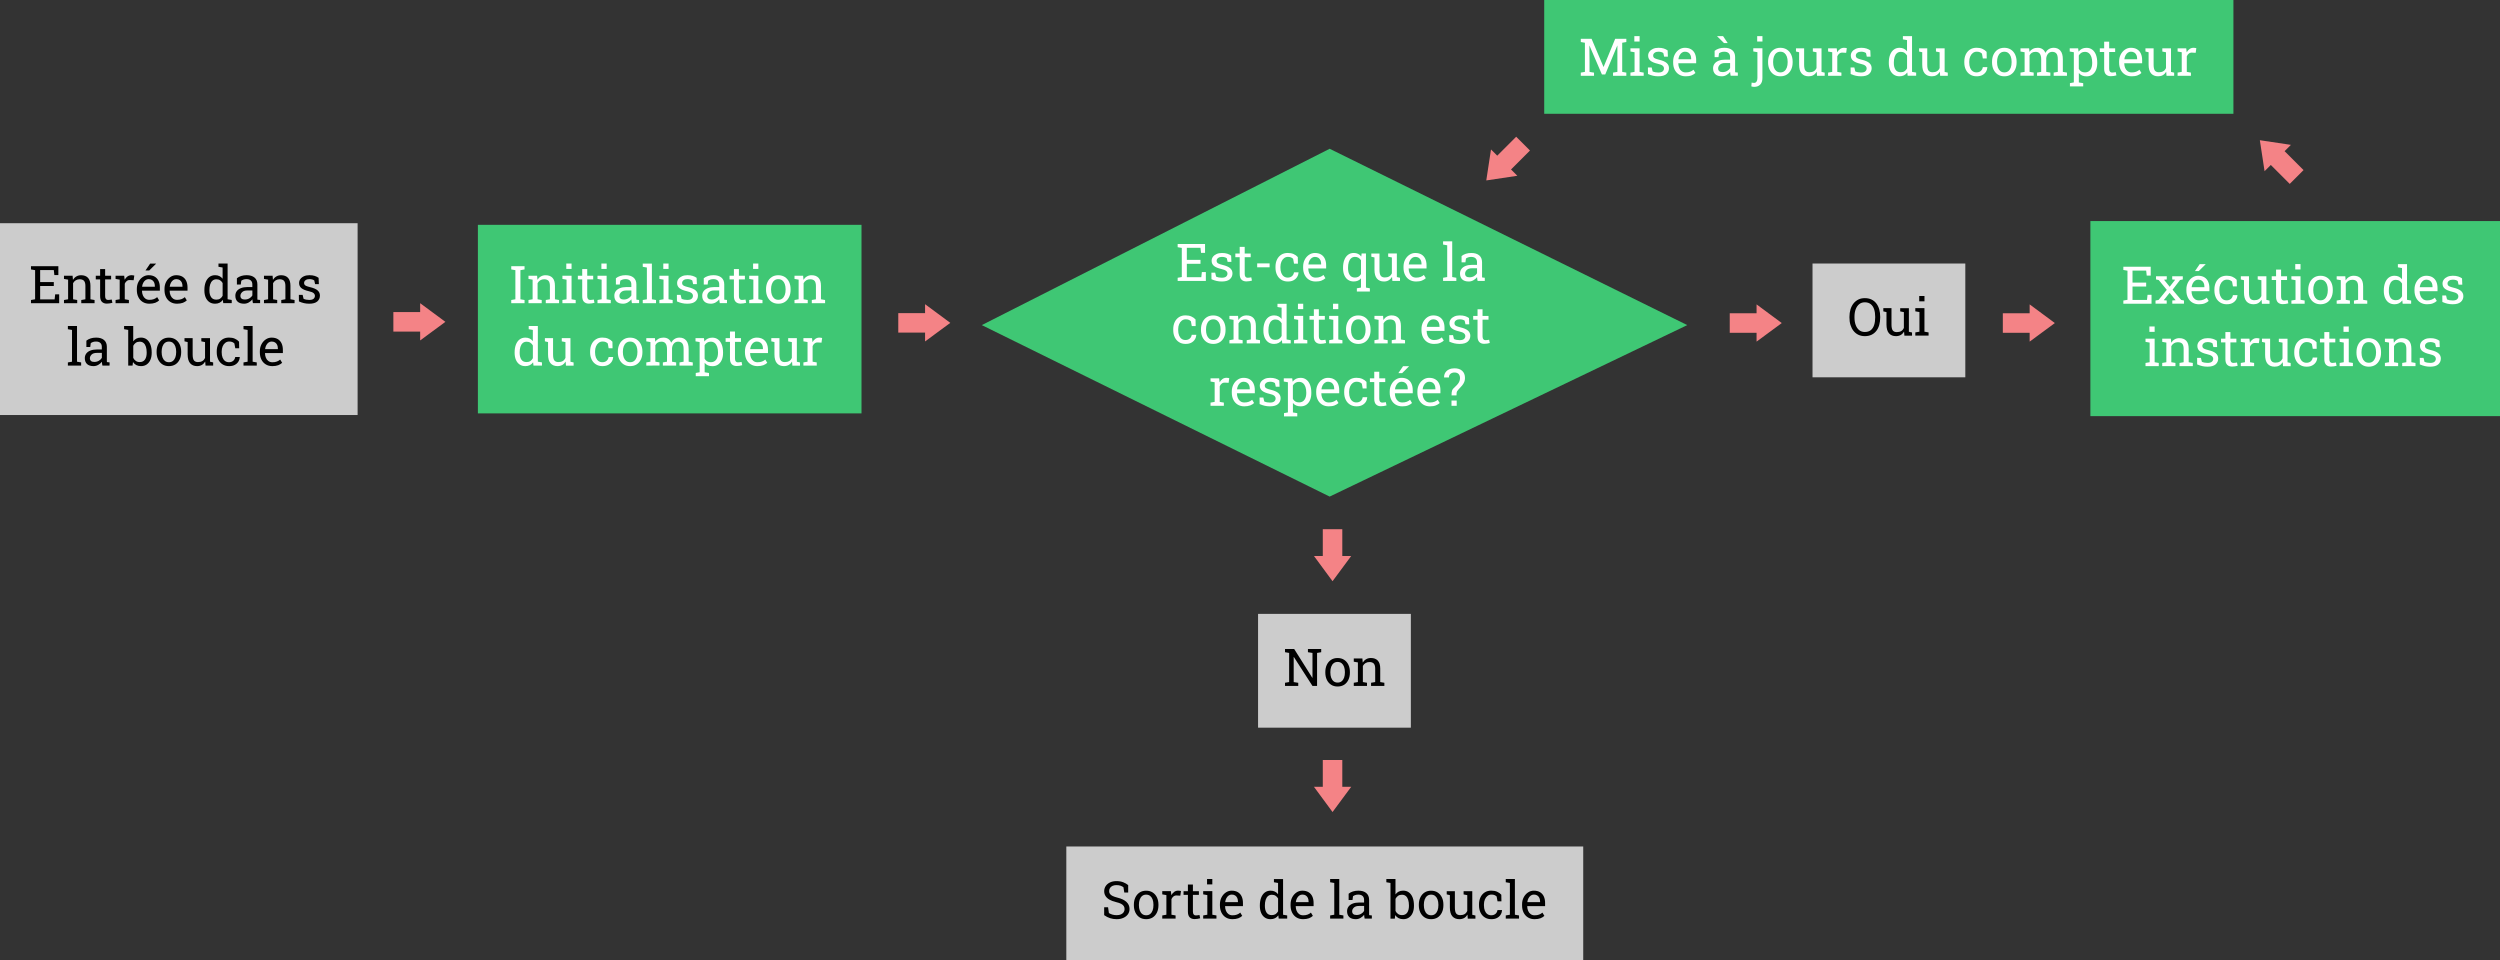 <?xml version="1.0" encoding="utf-8"?>
<!-- Generator: Adobe Illustrator 25.0.0, SVG Export Plug-In . SVG Version: 6.00 Build 0)  -->
<svg version="1.1" xmlns="http://www.w3.org/2000/svg" xmlns:xlink="http://www.w3.org/1999/xlink" x="0px" y="0px"
	 viewBox="0 0 769 295.38" style="enable-background:new 0 0 769 295.38;" xml:space="preserve">
<rect x="0" y="0" width="769" height="295.38" fill="#333333" stroke="none"/>
<style type="text/css">
	.st0{fill:#CCCCCC;}
	.st1{fill:#3FC774;}
	.st2{fill:#FFFFFF;}
	.st3{fill:#F48386;}
</style>
<g id="boites_grises">
	<rect x="386.98" y="188.83" class="st0" width="47" height="35"/>
	<rect x="328" y="260.38" class="st0" width="159" height="35"/>
	<rect x="557.53" y="81.06" class="st0" width="47" height="35"/>
	<rect y="68.66" class="st0" width="110" height="59"/>
</g>
<g id="boites_vertes">
	<rect x="147" y="69.16" class="st1" width="118" height="58"/>
	<rect x="475" class="st1" width="212" height="35"/>
	<rect x="643" y="68" class="st1" width="126" height="60"/>
	<polygon class="st1" points="302,100 409,45.76 519,100 409,152.75 	"/>
</g>
<g id="texte">
	<g>
		<path class="st2" d="M157.26,93.26v-0.98l1.27-0.22V83.1l-1.27-0.22v-0.99h4.09v0.99l-1.27,0.22v8.96l1.27,0.22v0.98H157.26z"/>
		<path class="st2" d="M162.56,93.26v-0.98l1.27-0.22v-6.04l-1.27-0.22v-0.99h2.65l0.11,1.26c0.28-0.45,0.63-0.8,1.06-1.04
			c0.42-0.25,0.91-0.37,1.45-0.37c0.91,0,1.62,0.27,2.12,0.8c0.5,0.53,0.75,1.36,0.75,2.47v4.13l1.27,0.22v0.98h-4.09v-0.98
			l1.27-0.22v-4.1c0-0.74-0.15-1.27-0.44-1.59c-0.29-0.31-0.74-0.47-1.35-0.47c-0.44,0-0.83,0.11-1.18,0.32
			c-0.34,0.21-0.61,0.51-0.82,0.88v4.96l1.27,0.22v0.98H162.56z"/>
		<path class="st2" d="M173,93.26v-0.98l1.27-0.22v-6.04L173,85.8v-0.99h2.81v7.25l1.27,0.22v0.98H173z M174.19,82.72v-1.65h1.62
			v1.65H174.19z"/>
		<path class="st2" d="M181.13,93.39c-0.62,0-1.12-0.18-1.49-0.55s-0.55-0.95-0.55-1.76v-5.13h-1.34v-1.14h1.34v-2.04h1.54v2.04
			h1.84v1.14h-1.84v5.13c0,0.41,0.08,0.71,0.24,0.9c0.16,0.19,0.38,0.29,0.65,0.29c0.18,0,0.39-0.02,0.61-0.05
			c0.22-0.03,0.4-0.06,0.52-0.09l0.21,1.01c-0.22,0.07-0.5,0.13-0.82,0.18C181.71,93.37,181.41,93.39,181.13,93.39z"/>
		<path class="st2" d="M183.79,93.26v-0.98l1.27-0.22v-6.04l-1.27-0.22v-0.99h2.81v7.25l1.27,0.22v0.98H183.79z M184.99,82.72v-1.65
			h1.62v1.65H184.99z"/>
		<path class="st2" d="M191.67,93.42c-0.88,0-1.55-0.21-2.01-0.64c-0.46-0.43-0.69-1.04-0.69-1.82c0-0.54,0.15-1,0.44-1.4
			c0.29-0.4,0.72-0.71,1.28-0.93c0.56-0.22,1.22-0.33,2-0.33h1.51v-0.83c0-0.51-0.16-0.91-0.46-1.19c-0.31-0.28-0.75-0.42-1.31-0.42
			c-0.35,0-0.66,0.04-0.92,0.13c-0.26,0.09-0.5,0.2-0.71,0.36l-0.16,1.18h-1.19v-1.94c0.38-0.31,0.82-0.54,1.33-0.7
			c0.5-0.16,1.06-0.24,1.68-0.24c1.03,0,1.83,0.25,2.41,0.73c0.58,0.49,0.88,1.19,0.88,2.1v4.07c0,0.11,0,0.22,0,0.32
			c0,0.1,0.01,0.21,0.02,0.31l0.82,0.09v0.98h-2.21c-0.05-0.23-0.08-0.43-0.11-0.62c-0.03-0.18-0.04-0.36-0.05-0.55
			c-0.3,0.38-0.67,0.7-1.11,0.95S192.18,93.42,191.67,93.42z M191.9,92.13c0.51,0,0.98-0.12,1.4-0.37c0.42-0.24,0.72-0.54,0.91-0.88
			v-1.53h-1.56c-0.71,0-1.24,0.17-1.59,0.51c-0.35,0.34-0.53,0.72-0.53,1.13c0,0.37,0.11,0.65,0.34,0.85
			C191.09,92.04,191.44,92.13,191.9,92.13z"/>
		<path class="st2" d="M197.71,93.26v-0.98l1.27-0.22v-9.77l-1.27-0.22v-0.99h2.81v10.98l1.27,0.22v0.98H197.71z"/>
		<path class="st2" d="M202.83,93.26v-0.98l1.27-0.22v-6.04l-1.27-0.22v-0.99h2.81v7.25l1.27,0.22v0.98H202.83z M204.03,82.72v-1.65
			h1.62v1.65H204.03z"/>
		<path class="st2" d="M211.4,93.42c-0.57,0-1.1-0.06-1.59-0.17c-0.5-0.11-1.02-0.29-1.58-0.53l-0.02-2.01h1.16l0.29,1.21
			c0.29,0.12,0.57,0.21,0.85,0.26s0.57,0.08,0.89,0.08c0.62,0,1.07-0.12,1.34-0.36c0.27-0.24,0.41-0.54,0.41-0.89
			c0-0.33-0.14-0.62-0.41-0.85c-0.27-0.23-0.77-0.43-1.49-0.59c-1.02-0.23-1.77-0.55-2.25-0.94c-0.48-0.39-0.72-0.92-0.72-1.57
			c0-0.46,0.13-0.87,0.4-1.23c0.27-0.36,0.64-0.65,1.11-0.86c0.47-0.21,1.03-0.32,1.66-0.32c0.64,0,1.19,0.07,1.64,0.22
			c0.46,0.15,0.85,0.34,1.19,0.59l0.08,1.93h-1.16l-0.25-1.12c-0.18-0.14-0.4-0.24-0.65-0.31c-0.25-0.07-0.54-0.11-0.86-0.11
			c-0.48,0-0.87,0.11-1.17,0.34c-0.3,0.22-0.45,0.51-0.45,0.84c0,0.2,0.04,0.37,0.13,0.52c0.09,0.15,0.25,0.28,0.5,0.39
			c0.24,0.12,0.6,0.23,1.08,0.35c1.18,0.28,2,0.63,2.46,1.05c0.47,0.43,0.7,0.95,0.7,1.58c0,0.71-0.26,1.31-0.79,1.79
			C213.37,93.18,212.54,93.42,211.4,93.42z"/>
		<path class="st2" d="M218.7,93.42c-0.88,0-1.55-0.21-2.01-0.64c-0.46-0.43-0.69-1.04-0.69-1.82c0-0.54,0.15-1,0.44-1.4
			c0.29-0.4,0.72-0.71,1.28-0.93c0.56-0.22,1.22-0.33,2-0.33h1.51v-0.83c0-0.51-0.16-0.91-0.46-1.19c-0.31-0.28-0.75-0.42-1.31-0.42
			c-0.35,0-0.66,0.04-0.92,0.13c-0.26,0.09-0.5,0.2-0.71,0.36l-0.16,1.18h-1.19v-1.94c0.38-0.31,0.82-0.54,1.33-0.7
			c0.5-0.16,1.06-0.24,1.68-0.24c1.03,0,1.83,0.25,2.41,0.73c0.58,0.49,0.88,1.19,0.88,2.1v4.07c0,0.11,0,0.22,0,0.32
			c0,0.1,0.01,0.21,0.02,0.31l0.82,0.09v0.98h-2.21c-0.05-0.23-0.08-0.43-0.11-0.62c-0.03-0.18-0.04-0.36-0.05-0.55
			c-0.3,0.38-0.67,0.7-1.11,0.95S219.2,93.42,218.7,93.42z M218.92,92.13c0.51,0,0.98-0.12,1.4-0.37c0.42-0.24,0.72-0.54,0.91-0.88
			v-1.53h-1.56c-0.71,0-1.24,0.17-1.59,0.51c-0.35,0.34-0.53,0.72-0.53,1.13c0,0.37,0.11,0.65,0.34,0.85
			C218.11,92.04,218.46,92.13,218.92,92.13z"/>
		<path class="st2" d="M227.79,93.39c-0.62,0-1.12-0.18-1.49-0.55s-0.55-0.95-0.55-1.76v-5.13h-1.34v-1.14h1.34v-2.04h1.54v2.04
			h1.84v1.14h-1.84v5.13c0,0.41,0.08,0.71,0.24,0.9c0.16,0.19,0.38,0.29,0.65,0.29c0.18,0,0.39-0.02,0.61-0.05
			c0.22-0.03,0.4-0.06,0.52-0.09l0.21,1.01c-0.22,0.07-0.5,0.13-0.82,0.18C228.38,93.37,228.07,93.39,227.79,93.39z"/>
		<path class="st2" d="M230.46,93.26v-0.98l1.27-0.22v-6.04l-1.27-0.22v-0.99h2.81v7.25l1.27,0.22v0.98H230.46z M231.65,82.72v-1.65
			h1.62v1.65H231.65z"/>
		<path class="st2" d="M239.42,93.42c-0.78,0-1.45-0.18-2.02-0.55c-0.57-0.37-1-0.88-1.31-1.52c-0.31-0.65-0.46-1.39-0.46-2.22
			v-0.17c0-0.83,0.15-1.57,0.46-2.22c0.31-0.65,0.74-1.16,1.31-1.53c0.56-0.37,1.23-0.55,2-0.55c0.78,0,1.45,0.19,2.02,0.55
			c0.56,0.37,1,0.88,1.31,1.52c0.31,0.65,0.46,1.39,0.46,2.23v0.17c0,0.84-0.15,1.58-0.46,2.23c-0.31,0.65-0.74,1.16-1.3,1.52
			C240.87,93.24,240.2,93.42,239.42,93.42z M239.42,92.22c0.49,0,0.9-0.13,1.23-0.4c0.33-0.27,0.58-0.64,0.75-1.1
			c0.17-0.47,0.25-1,0.25-1.59v-0.17c0-0.59-0.08-1.12-0.25-1.59c-0.17-0.47-0.42-0.83-0.75-1.1c-0.33-0.27-0.75-0.4-1.24-0.4
			c-0.49,0-0.9,0.13-1.23,0.4c-0.33,0.27-0.58,0.64-0.75,1.1c-0.17,0.47-0.25,1-0.25,1.59v0.17c0,0.59,0.08,1.12,0.25,1.59
			c0.17,0.47,0.42,0.83,0.75,1.1C238.51,92.09,238.93,92.22,239.42,92.22z"/>
		<path class="st2" d="M244.39,93.26v-0.98l1.27-0.22v-6.04l-1.27-0.22v-0.99h2.65l0.11,1.26c0.28-0.45,0.63-0.8,1.06-1.04
			c0.42-0.25,0.91-0.37,1.45-0.37c0.91,0,1.62,0.27,2.12,0.8c0.5,0.53,0.75,1.36,0.75,2.47v4.13l1.27,0.22v0.98h-4.09v-0.98
			l1.27-0.22v-4.1c0-0.74-0.15-1.27-0.44-1.59c-0.29-0.31-0.74-0.47-1.35-0.47c-0.44,0-0.83,0.11-1.18,0.32
			c-0.34,0.21-0.61,0.51-0.82,0.88v4.96l1.27,0.22v0.98H244.39z"/>
		<path class="st2" d="M161.59,112.62c-0.69,0-1.28-0.17-1.77-0.51c-0.49-0.34-0.87-0.82-1.13-1.43c-0.26-0.61-0.39-1.32-0.39-2.13
			v-0.16c0-0.91,0.13-1.7,0.39-2.38c0.26-0.68,0.64-1.21,1.13-1.59c0.49-0.38,1.09-0.57,1.78-0.57c0.5,0,0.94,0.09,1.32,0.28
			c0.38,0.19,0.71,0.45,0.98,0.8v-3.45l-1.27-0.22v-0.99h1.27h1.54v10.98l1.27,0.22v0.98h-2.61l-0.12-1.01
			c-0.28,0.39-0.61,0.68-1.01,0.88S162.11,112.62,161.59,112.62z M161.98,111.37c0.46,0,0.84-0.1,1.16-0.31
			c0.31-0.21,0.57-0.5,0.77-0.88v-3.92c-0.2-0.35-0.46-0.64-0.77-0.84c-0.32-0.21-0.7-0.31-1.14-0.31c-0.49,0-0.89,0.14-1.21,0.42
			c-0.32,0.28-0.55,0.66-0.71,1.16s-0.23,1.06-0.23,1.71v0.16c0,0.85,0.17,1.53,0.52,2.05
			C160.71,111.12,161.25,111.37,161.98,111.37z"/>
		<path class="st2" d="M171.5,112.62c-0.92,0-1.63-0.29-2.15-0.88c-0.52-0.59-0.77-1.5-0.77-2.75v-3.77l-0.97-0.22v-0.99h0.97h1.54
			v5c0,0.9,0.13,1.52,0.4,1.86c0.27,0.34,0.68,0.51,1.24,0.51c0.55,0,1-0.11,1.36-0.33c0.36-0.22,0.63-0.54,0.81-0.94v-4.88
			l-1.13-0.22v-0.99h1.13h1.54v7.25l0.97,0.22v0.98h-2.35l-0.1-1.25c-0.27,0.45-0.61,0.8-1.03,1.05
			C172.53,112.5,172.05,112.62,171.5,112.62z"/>
		<path class="st2" d="M185.31,112.62c-0.77,0-1.43-0.18-2-0.54c-0.57-0.36-1.01-0.85-1.32-1.49c-0.31-0.64-0.47-1.37-0.47-2.2
			v-0.33c0-0.8,0.15-1.52,0.45-2.16c0.3-0.64,0.74-1.14,1.3-1.51c0.57-0.37,1.24-0.55,2.03-0.55c0.68,0,1.28,0.11,1.79,0.34
			c0.51,0.22,0.94,0.53,1.29,0.92l0.04,2.03h-1.2l-0.27-1.48c-0.18-0.18-0.4-0.33-0.66-0.44s-0.58-0.16-0.94-0.16
			c-0.46,0-0.86,0.14-1.21,0.41c-0.35,0.27-0.62,0.63-0.81,1.09c-0.19,0.45-0.29,0.96-0.29,1.52v0.33c0,0.61,0.09,1.15,0.27,1.6
			s0.44,0.8,0.77,1.05c0.34,0.25,0.74,0.37,1.2,0.37c0.52,0,0.95-0.14,1.3-0.43c0.34-0.29,0.55-0.68,0.63-1.18h1.38l0.02,0.05
			c-0.03,0.48-0.17,0.94-0.43,1.36c-0.26,0.42-0.63,0.76-1.11,1.02C186.6,112.49,186.01,112.62,185.31,112.62z"/>
		<path class="st2" d="M193.84,112.62c-0.78,0-1.45-0.18-2.02-0.55c-0.57-0.37-1-0.88-1.31-1.52c-0.31-0.65-0.46-1.39-0.46-2.22
			v-0.17c0-0.83,0.15-1.57,0.46-2.22c0.31-0.65,0.74-1.16,1.31-1.53c0.56-0.37,1.23-0.55,2-0.55c0.78,0,1.45,0.19,2.02,0.55
			c0.56,0.37,1,0.88,1.31,1.52c0.31,0.65,0.46,1.39,0.46,2.23v0.17c0,0.84-0.15,1.58-0.46,2.23c-0.31,0.65-0.74,1.16-1.3,1.52
			C195.28,112.44,194.61,112.62,193.84,112.62z M193.84,111.42c0.49,0,0.9-0.13,1.23-0.4c0.33-0.27,0.58-0.64,0.75-1.1
			c0.17-0.47,0.25-1,0.25-1.59v-0.17c0-0.59-0.08-1.12-0.25-1.59c-0.17-0.47-0.42-0.83-0.75-1.1c-0.33-0.27-0.75-0.4-1.24-0.4
			c-0.49,0-0.9,0.13-1.23,0.4c-0.33,0.27-0.58,0.64-0.75,1.1c-0.17,0.47-0.25,1-0.25,1.59v0.17c0,0.59,0.08,1.12,0.25,1.59
			c0.17,0.47,0.42,0.83,0.75,1.1C192.93,111.29,193.34,111.42,193.84,111.42z"/>
		<path class="st2" d="M198.8,112.46v-0.98l1.27-0.22v-6.04L198.8,105v-0.99h2.66l0.1,1.1c0.27-0.4,0.62-0.71,1.05-0.93
			c0.43-0.22,0.92-0.33,1.48-0.33s1.05,0.13,1.45,0.39c0.4,0.26,0.71,0.65,0.91,1.17c0.27-0.48,0.62-0.86,1.05-1.14
			s0.95-0.42,1.53-0.42c0.86,0,1.55,0.3,2.05,0.89c0.5,0.59,0.75,1.48,0.75,2.67v3.85l1.27,0.22v0.98h-4.09v-0.98l1.27-0.22v-3.87
			c0-0.83-0.14-1.42-0.43-1.77c-0.29-0.35-0.71-0.52-1.27-0.52c-0.54,0-0.97,0.19-1.29,0.57c-0.33,0.38-0.51,0.85-0.57,1.43v4.16
			l1.27,0.22v0.98h-4.09v-0.98l1.27-0.22v-3.87c0-0.79-0.15-1.37-0.44-1.74c-0.29-0.37-0.72-0.55-1.28-0.55
			c-0.47,0-0.85,0.1-1.16,0.29c-0.3,0.19-0.53,0.46-0.7,0.81v5.05l1.27,0.22v0.98H198.8z"/>
		<path class="st2" d="M214.01,115.71v-0.99l1.2-0.22v-9.28l-1.27-0.22v-0.99h2.59l0.14,1.03c0.28-0.39,0.62-0.68,1.03-0.88
			c0.4-0.2,0.87-0.3,1.4-0.3c0.7,0,1.29,0.19,1.79,0.57c0.49,0.38,0.87,0.91,1.13,1.59c0.26,0.68,0.39,1.48,0.39,2.39v0.16
			c0,0.81-0.13,1.52-0.39,2.13c-0.26,0.61-0.64,1.08-1.13,1.43c-0.49,0.34-1.08,0.51-1.77,0.51c-0.52,0-0.98-0.09-1.37-0.26
			c-0.39-0.17-0.73-0.43-1-0.78v2.91l1.34,0.22v0.99H214.01z M218.64,111.42c0.73,0,1.28-0.27,1.66-0.8s0.56-1.22,0.56-2.07v-0.16
			c0-0.65-0.08-1.21-0.25-1.71c-0.17-0.49-0.42-0.88-0.75-1.16c-0.33-0.28-0.74-0.42-1.24-0.42c-0.44,0-0.81,0.1-1.12,0.3
			c-0.31,0.2-0.57,0.47-0.76,0.81v4.12c0.19,0.35,0.44,0.62,0.75,0.81C217.81,111.33,218.19,111.42,218.64,111.42z"/>
		<path class="st2" d="M226.58,112.59c-0.62,0-1.12-0.18-1.49-0.55s-0.55-0.95-0.55-1.76v-5.13h-1.34v-1.14h1.34v-2.04h1.54v2.04
			h1.84v1.14h-1.84v5.13c0,0.41,0.08,0.71,0.24,0.9c0.16,0.19,0.38,0.29,0.65,0.29c0.18,0,0.39-0.02,0.61-0.05
			c0.22-0.03,0.4-0.06,0.52-0.09l0.21,1.01c-0.22,0.07-0.5,0.13-0.82,0.18C227.17,112.57,226.86,112.59,226.58,112.59z"/>
		<path class="st2" d="M233,112.62c-0.78,0-1.46-0.18-2.04-0.54c-0.58-0.36-1.02-0.85-1.34-1.49c-0.32-0.64-0.47-1.37-0.47-2.2
			v-0.34c0-0.8,0.17-1.52,0.5-2.15c0.33-0.63,0.77-1.13,1.32-1.5c0.55-0.37,1.15-0.55,1.8-0.55c0.76,0,1.4,0.16,1.91,0.47
			c0.51,0.31,0.9,0.75,1.16,1.32c0.26,0.57,0.39,1.23,0.39,2v0.96h-5.48l-0.02,0.04c0.01,0.54,0.11,1.02,0.29,1.44
			c0.18,0.42,0.44,0.75,0.78,0.99c0.34,0.24,0.74,0.36,1.22,0.36c0.52,0,0.98-0.07,1.37-0.22c0.39-0.15,0.73-0.35,1.02-0.61l0.6,1
			c-0.3,0.29-0.7,0.54-1.2,0.74C234.29,112.52,233.69,112.62,233,112.62z M230.78,107.39h3.9v-0.2c0-0.41-0.07-0.77-0.21-1.09
			c-0.14-0.32-0.36-0.57-0.64-0.76c-0.28-0.18-0.64-0.28-1.07-0.28c-0.34,0-0.66,0.1-0.94,0.3c-0.28,0.2-0.51,0.47-0.7,0.82
			c-0.18,0.34-0.3,0.73-0.36,1.17L230.78,107.39z"/>
		<path class="st2" d="M241.14,112.62c-0.92,0-1.63-0.29-2.15-0.88c-0.52-0.59-0.77-1.5-0.77-2.75v-3.77l-0.97-0.22v-0.99h0.97h1.54
			v5c0,0.9,0.13,1.52,0.4,1.86c0.27,0.34,0.68,0.51,1.24,0.51c0.55,0,1-0.11,1.36-0.33c0.36-0.22,0.63-0.54,0.81-0.94v-4.88
			l-1.13-0.22v-0.99h1.13h1.54v7.25l0.97,0.22v0.98h-2.35l-0.1-1.25c-0.27,0.45-0.61,0.8-1.03,1.05
			C242.17,112.5,241.68,112.62,241.14,112.62z"/>
		<path class="st2" d="M247.13,112.46v-0.98l1.27-0.22v-6.04l-1.27-0.22v-0.99h2.65l0.13,1.08l0.02,0.15
			c0.24-0.43,0.54-0.77,0.89-1.02c0.35-0.24,0.75-0.37,1.21-0.37c0.16,0,0.33,0.01,0.5,0.04c0.17,0.03,0.29,0.06,0.36,0.08
			l-0.2,1.43l-1.07-0.06c-0.41-0.03-0.75,0.07-1.02,0.28c-0.28,0.21-0.49,0.49-0.64,0.85v4.79l1.27,0.22v0.98H247.13z"/>
	</g>
	<g>
		<path d="M9.53,93.26v-0.98l1.27-0.22V83.1l-1.27-0.22v-0.99h8.42v2.73h-1.23l-0.17-1.55h-4.2v3.7h4.2v1.21h-4.2v4.12h4.45
			l0.17-1.57h1.23v2.73H9.53z"/>
		<path d="M19.68,93.26v-0.98l1.27-0.22v-6.04l-1.27-0.22v-0.99h2.65l0.11,1.26c0.28-0.45,0.63-0.8,1.06-1.04
			c0.42-0.25,0.91-0.37,1.45-0.37c0.91,0,1.62,0.27,2.12,0.8c0.5,0.53,0.75,1.36,0.75,2.47v4.13l1.27,0.22v0.98H25v-0.98l1.27-0.22
			v-4.1c0-0.74-0.15-1.27-0.44-1.59c-0.29-0.31-0.74-0.47-1.35-0.47c-0.44,0-0.83,0.11-1.18,0.32c-0.34,0.21-0.61,0.51-0.82,0.88
			v4.96l1.27,0.22v0.98H19.68z"/>
		<path d="M32.84,93.39c-0.62,0-1.12-0.18-1.49-0.55s-0.55-0.95-0.55-1.76v-5.13h-1.34v-1.14h1.34v-2.04h1.54v2.04h1.84v1.14h-1.84
			v5.13c0,0.41,0.08,0.71,0.24,0.9c0.16,0.19,0.38,0.29,0.65,0.29c0.18,0,0.38-0.02,0.61-0.05c0.22-0.03,0.4-0.06,0.52-0.09
			l0.21,1.01c-0.22,0.07-0.5,0.13-0.82,0.18C33.43,93.37,33.12,93.39,32.84,93.39z"/>
		<path d="M35.55,93.26v-0.98l1.27-0.22v-6.04l-1.27-0.22v-0.99h2.65l0.13,1.08l0.02,0.15c0.24-0.43,0.54-0.77,0.89-1.02
			c0.35-0.24,0.75-0.37,1.21-0.37c0.16,0,0.33,0.01,0.5,0.04c0.17,0.03,0.29,0.06,0.36,0.08l-0.2,1.43l-1.07-0.06
			c-0.41-0.03-0.75,0.07-1.02,0.28c-0.28,0.21-0.49,0.49-0.64,0.85v4.79l1.27,0.22v0.98H35.55z"/>
		<path d="M45.94,93.42c-0.78,0-1.46-0.18-2.04-0.54c-0.58-0.36-1.03-0.85-1.34-1.49c-0.32-0.64-0.47-1.37-0.47-2.2v-0.34
			c0-0.8,0.17-1.52,0.5-2.15c0.33-0.63,0.77-1.13,1.32-1.5c0.55-0.37,1.15-0.55,1.8-0.55c0.76,0,1.4,0.16,1.91,0.47
			c0.51,0.31,0.9,0.75,1.16,1.32c0.26,0.57,0.39,1.23,0.39,2v0.96h-5.48l-0.02,0.04c0.01,0.54,0.11,1.02,0.29,1.44
			c0.18,0.42,0.44,0.75,0.78,0.99c0.34,0.24,0.74,0.36,1.22,0.36c0.52,0,0.98-0.07,1.37-0.22c0.39-0.15,0.73-0.35,1.02-0.61l0.6,1
			c-0.3,0.29-0.7,0.54-1.2,0.74C47.23,93.32,46.63,93.42,45.94,93.42z M43.73,88.19h3.9v-0.2c0-0.41-0.07-0.77-0.21-1.09
			c-0.14-0.32-0.36-0.57-0.64-0.76c-0.28-0.18-0.64-0.28-1.07-0.28c-0.34,0-0.66,0.1-0.94,0.3c-0.28,0.2-0.51,0.47-0.7,0.82
			c-0.18,0.34-0.3,0.73-0.36,1.17L43.73,88.19z M44.75,83.2l1.44-2.12h1.8L48,81.12l-2.1,2.08h-1.08H44.75z"/>
		<path d="M54.45,93.42c-0.78,0-1.46-0.18-2.04-0.54c-0.58-0.36-1.03-0.85-1.34-1.49c-0.32-0.64-0.47-1.37-0.47-2.2v-0.34
			c0-0.8,0.17-1.52,0.5-2.15c0.33-0.63,0.77-1.13,1.32-1.5c0.55-0.37,1.15-0.55,1.8-0.55c0.76,0,1.4,0.16,1.91,0.47
			c0.51,0.31,0.9,0.75,1.16,1.32c0.26,0.57,0.39,1.23,0.39,2v0.96h-5.48l-0.02,0.04c0.01,0.54,0.11,1.02,0.29,1.44
			c0.18,0.42,0.44,0.75,0.78,0.99c0.34,0.24,0.74,0.36,1.22,0.36c0.52,0,0.98-0.07,1.37-0.22c0.39-0.15,0.73-0.35,1.02-0.61l0.6,1
			c-0.3,0.29-0.7,0.54-1.2,0.74C55.74,93.32,55.14,93.42,54.45,93.42z M52.23,88.19h3.9v-0.2c0-0.41-0.07-0.77-0.21-1.09
			c-0.14-0.32-0.36-0.57-0.64-0.76c-0.28-0.18-0.64-0.28-1.07-0.28c-0.34,0-0.66,0.1-0.94,0.3c-0.28,0.2-0.51,0.47-0.7,0.82
			c-0.18,0.34-0.3,0.73-0.36,1.17L52.23,88.19z"/>
		<path d="M66.16,93.42c-0.69,0-1.28-0.17-1.77-0.51c-0.49-0.34-0.87-0.82-1.13-1.43c-0.26-0.61-0.39-1.32-0.39-2.13v-0.16
			c0-0.91,0.13-1.7,0.39-2.38c0.26-0.68,0.64-1.21,1.13-1.59c0.49-0.38,1.09-0.57,1.78-0.57c0.5,0,0.94,0.09,1.32,0.28
			c0.38,0.19,0.71,0.45,0.98,0.8v-3.45l-1.27-0.22v-0.99h1.27h1.54v10.98l1.27,0.22v0.98h-2.61l-0.12-1.01
			c-0.28,0.39-0.61,0.68-1.01,0.88S66.69,93.42,66.16,93.42z M66.55,92.17c0.46,0,0.84-0.1,1.16-0.31c0.31-0.21,0.57-0.5,0.77-0.88
			v-3.92c-0.2-0.35-0.46-0.64-0.77-0.84c-0.32-0.21-0.7-0.31-1.14-0.31c-0.49,0-0.89,0.14-1.21,0.42c-0.32,0.28-0.55,0.66-0.71,1.16
			s-0.23,1.06-0.23,1.71v0.16c0,0.85,0.17,1.53,0.52,2.05C65.29,91.92,65.83,92.17,66.55,92.17z"/>
		<path d="M75.09,93.42c-0.88,0-1.55-0.21-2.01-0.64c-0.46-0.43-0.69-1.04-0.69-1.82c0-0.54,0.15-1,0.44-1.4
			c0.29-0.4,0.72-0.71,1.28-0.93c0.56-0.22,1.22-0.33,2-0.33h1.51v-0.83c0-0.51-0.16-0.91-0.46-1.19c-0.31-0.28-0.75-0.42-1.31-0.42
			c-0.35,0-0.66,0.04-0.92,0.13c-0.26,0.09-0.5,0.2-0.71,0.36l-0.16,1.18h-1.19v-1.94c0.38-0.31,0.82-0.54,1.33-0.7
			c0.5-0.16,1.06-0.24,1.68-0.24c1.03,0,1.83,0.25,2.41,0.73c0.58,0.49,0.88,1.19,0.88,2.1v4.07c0,0.11,0,0.22,0,0.32
			c0,0.1,0.01,0.21,0.02,0.31l0.82,0.09v0.98H77.8c-0.05-0.23-0.08-0.43-0.11-0.62c-0.03-0.18-0.04-0.36-0.05-0.55
			c-0.3,0.38-0.67,0.7-1.11,0.95S75.6,93.42,75.09,93.42z M75.32,92.13c0.51,0,0.98-0.12,1.4-0.37c0.42-0.24,0.72-0.54,0.91-0.88
			v-1.53h-1.56c-0.71,0-1.24,0.17-1.59,0.51c-0.35,0.34-0.53,0.72-0.53,1.13c0,0.37,0.11,0.65,0.34,0.85
			C74.51,92.04,74.86,92.13,75.32,92.13z"/>
		<path d="M81.2,93.26v-0.98l1.27-0.22v-6.04L81.2,85.8v-0.99h2.65l0.11,1.26c0.28-0.45,0.63-0.8,1.06-1.04
			c0.42-0.25,0.91-0.37,1.45-0.37c0.91,0,1.62,0.27,2.12,0.8c0.5,0.53,0.75,1.36,0.75,2.47v4.13l1.27,0.22v0.98h-4.09v-0.98
			l1.27-0.22v-4.1c0-0.74-0.15-1.27-0.44-1.59c-0.29-0.31-0.74-0.47-1.35-0.47c-0.44,0-0.83,0.11-1.18,0.32
			c-0.34,0.21-0.61,0.51-0.82,0.88v4.96l1.27,0.22v0.98H81.2z"/>
		<path d="M95.12,93.42c-0.57,0-1.1-0.06-1.59-0.17c-0.5-0.11-1.02-0.29-1.58-0.53l-0.02-2.01h1.16l0.29,1.21
			c0.29,0.12,0.57,0.21,0.85,0.26s0.57,0.08,0.89,0.08c0.62,0,1.07-0.12,1.34-0.36c0.27-0.24,0.41-0.54,0.41-0.89
			c0-0.33-0.14-0.62-0.41-0.85c-0.27-0.23-0.77-0.43-1.49-0.59c-1.02-0.23-1.77-0.55-2.25-0.94c-0.48-0.39-0.72-0.92-0.72-1.57
			c0-0.46,0.13-0.87,0.4-1.23c0.27-0.36,0.63-0.65,1.11-0.86c0.47-0.21,1.03-0.32,1.66-0.32c0.64,0,1.19,0.07,1.64,0.22
			c0.46,0.15,0.85,0.34,1.19,0.59l0.08,1.93h-1.16l-0.25-1.12c-0.18-0.14-0.4-0.24-0.65-0.31c-0.25-0.07-0.54-0.11-0.86-0.11
			c-0.48,0-0.87,0.11-1.17,0.34c-0.3,0.22-0.45,0.51-0.45,0.84c0,0.2,0.04,0.37,0.13,0.52c0.09,0.15,0.25,0.28,0.5,0.39
			c0.24,0.12,0.6,0.23,1.08,0.35c1.18,0.28,2,0.63,2.46,1.05c0.47,0.43,0.7,0.95,0.7,1.58c0,0.71-0.26,1.31-0.79,1.79
			C97.08,93.18,96.25,93.42,95.12,93.42z"/>
		<path d="M20.88,112.46v-0.98l1.27-0.22v-9.77l-1.27-0.22v-0.99h2.81v10.98l1.27,0.22v0.98H20.88z"/>
		<path d="M28.79,112.62c-0.88,0-1.55-0.21-2.01-0.64c-0.46-0.43-0.69-1.04-0.69-1.82c0-0.54,0.15-1,0.44-1.4
			c0.29-0.4,0.72-0.71,1.28-0.93c0.56-0.22,1.22-0.33,2-0.33h1.51v-0.83c0-0.51-0.16-0.91-0.46-1.19c-0.31-0.28-0.75-0.42-1.31-0.42
			c-0.35,0-0.66,0.04-0.92,0.13c-0.26,0.09-0.5,0.2-0.71,0.36l-0.16,1.18h-1.19v-1.94c0.38-0.31,0.82-0.54,1.33-0.7
			c0.5-0.16,1.06-0.24,1.68-0.24c1.03,0,1.83,0.25,2.41,0.73c0.58,0.49,0.88,1.19,0.88,2.1v4.07c0,0.11,0,0.22,0,0.32
			c0,0.1,0.01,0.21,0.02,0.31l0.82,0.09v0.98H31.5c-0.05-0.23-0.08-0.43-0.11-0.62c-0.03-0.18-0.04-0.36-0.05-0.55
			c-0.3,0.38-0.67,0.7-1.11,0.95S29.3,112.62,28.79,112.62z M29.02,111.33c0.51,0,0.98-0.12,1.4-0.37c0.42-0.24,0.72-0.54,0.91-0.88
			v-1.53h-1.56c-0.71,0-1.24,0.17-1.59,0.51c-0.35,0.34-0.53,0.72-0.53,1.13c0,0.37,0.11,0.65,0.34,0.85
			C28.21,111.24,28.56,111.33,29.02,111.33z"/>
		<path d="M43.37,112.62c-0.55,0-1.03-0.11-1.44-0.32s-0.75-0.52-1.02-0.93l-0.14,1.09h-1.33v-10.98l-1.27-0.22v-0.99h2.81v4.73
			c0.27-0.38,0.59-0.66,0.99-0.86c0.39-0.2,0.85-0.3,1.38-0.3c0.7,0,1.29,0.19,1.79,0.57c0.49,0.38,0.87,0.91,1.13,1.59
			c0.26,0.68,0.39,1.48,0.39,2.38v0.16c0,0.81-0.13,1.52-0.39,2.13c-0.26,0.61-0.64,1.08-1.13,1.43
			C44.65,112.45,44.06,112.62,43.37,112.62z M42.98,111.37c0.72,0,1.26-0.26,1.61-0.77s0.53-1.2,0.53-2.05v-0.16
			c0-0.65-0.08-1.22-0.23-1.71s-0.39-0.88-0.71-1.16c-0.32-0.28-0.72-0.42-1.21-0.42c-0.47,0-0.87,0.11-1.2,0.34
			c-0.33,0.23-0.58,0.54-0.78,0.92v3.73c0.19,0.39,0.45,0.7,0.79,0.93C42.1,111.26,42.51,111.37,42.98,111.37z"/>
		<path d="M51.96,112.62c-0.78,0-1.46-0.18-2.02-0.55c-0.57-0.37-1-0.88-1.31-1.52c-0.31-0.65-0.46-1.39-0.46-2.22v-0.17
			c0-0.83,0.15-1.57,0.46-2.22c0.31-0.65,0.74-1.16,1.31-1.53c0.56-0.37,1.23-0.55,2-0.55c0.78,0,1.45,0.19,2.02,0.55
			c0.56,0.37,1,0.88,1.31,1.52c0.31,0.65,0.46,1.39,0.46,2.23v0.17c0,0.84-0.15,1.58-0.46,2.23c-0.31,0.65-0.74,1.16-1.3,1.52
			C53.4,112.44,52.73,112.62,51.96,112.62z M51.96,111.42c0.49,0,0.9-0.13,1.23-0.4c0.33-0.27,0.58-0.64,0.75-1.1
			c0.17-0.47,0.25-1,0.25-1.59v-0.17c0-0.59-0.08-1.12-0.25-1.59c-0.17-0.47-0.42-0.83-0.75-1.1c-0.33-0.27-0.75-0.4-1.24-0.4
			c-0.49,0-0.9,0.13-1.23,0.4c-0.33,0.27-0.58,0.64-0.75,1.1c-0.17,0.47-0.25,1-0.25,1.59v0.17c0,0.59,0.08,1.12,0.25,1.59
			c0.17,0.47,0.42,0.83,0.75,1.1C51.05,111.29,51.46,111.42,51.96,111.42z"/>
		<path d="M60.64,112.62c-0.92,0-1.63-0.29-2.15-0.88c-0.52-0.59-0.77-1.5-0.77-2.75v-3.77L56.75,105v-0.99h0.97h1.54v5
			c0,0.9,0.13,1.52,0.4,1.86c0.27,0.34,0.68,0.51,1.24,0.51c0.55,0,1-0.11,1.36-0.33c0.36-0.22,0.63-0.54,0.81-0.94v-4.88L61.93,105
			v-0.99h1.13h1.54v7.25l0.97,0.22v0.98h-2.35l-0.1-1.25c-0.27,0.45-0.61,0.8-1.03,1.05C61.67,112.5,61.18,112.62,60.64,112.62z"/>
		<path d="M70.46,112.62c-0.77,0-1.43-0.18-2-0.54c-0.57-0.36-1.01-0.85-1.32-1.49c-0.31-0.64-0.47-1.37-0.47-2.2v-0.33
			c0-0.8,0.15-1.52,0.45-2.16c0.3-0.64,0.74-1.14,1.3-1.51c0.57-0.37,1.24-0.55,2.03-0.55c0.68,0,1.28,0.11,1.79,0.34
			c0.51,0.22,0.94,0.53,1.29,0.92l0.04,2.03h-1.2l-0.27-1.48c-0.18-0.18-0.4-0.33-0.66-0.44s-0.58-0.16-0.94-0.16
			c-0.46,0-0.86,0.14-1.21,0.41c-0.35,0.27-0.62,0.63-0.81,1.09c-0.19,0.45-0.29,0.96-0.29,1.52v0.33c0,0.61,0.09,1.15,0.27,1.6
			s0.44,0.8,0.77,1.05c0.34,0.25,0.74,0.37,1.2,0.37c0.52,0,0.95-0.14,1.3-0.43c0.34-0.29,0.55-0.68,0.63-1.18h1.38l0.02,0.05
			c-0.03,0.48-0.17,0.94-0.43,1.36c-0.26,0.42-0.63,0.76-1.11,1.02C71.76,112.49,71.17,112.62,70.46,112.62z"/>
		<path d="M74.9,112.46v-0.98l1.27-0.22v-9.77l-1.27-0.22v-0.99h2.81v10.98l1.27,0.22v0.98H74.9z"/>
		<path d="M83.78,112.62c-0.78,0-1.46-0.18-2.04-0.54c-0.58-0.36-1.03-0.85-1.34-1.49c-0.32-0.64-0.47-1.37-0.47-2.2v-0.34
			c0-0.8,0.17-1.52,0.5-2.15c0.33-0.63,0.77-1.13,1.32-1.5c0.55-0.37,1.15-0.55,1.8-0.55c0.76,0,1.4,0.16,1.91,0.47
			c0.51,0.31,0.9,0.75,1.16,1.32c0.26,0.57,0.39,1.23,0.39,2v0.96h-5.48l-0.02,0.04c0.01,0.54,0.11,1.02,0.29,1.44
			c0.18,0.42,0.44,0.75,0.78,0.99c0.34,0.24,0.74,0.36,1.22,0.36c0.52,0,0.98-0.07,1.37-0.22c0.39-0.15,0.73-0.35,1.02-0.61l0.6,1
			c-0.3,0.29-0.7,0.54-1.2,0.74C85.07,112.52,84.47,112.62,83.78,112.62z M81.57,107.39h3.9v-0.2c0-0.41-0.07-0.77-0.21-1.09
			c-0.14-0.32-0.36-0.57-0.64-0.76c-0.28-0.18-0.64-0.28-1.07-0.28c-0.34,0-0.66,0.1-0.94,0.3c-0.28,0.2-0.51,0.47-0.7,0.82
			c-0.18,0.34-0.3,0.73-0.36,1.17L81.57,107.39z"/>
	</g>
	<g>
		<path class="st2" d="M362.25,86.42v-0.98l1.27-0.22v-8.96l-1.27-0.22v-0.99h8.42v2.73h-1.23l-0.17-1.55h-4.2v3.7h4.2v1.21h-4.2
			v4.12h4.45l0.17-1.57h1.23v2.73H362.25z"/>
		<path class="st2" d="M375.82,86.59c-0.57,0-1.1-0.06-1.59-0.17c-0.5-0.11-1.02-0.29-1.58-0.53l-0.02-2.01h1.16l0.29,1.21
			c0.29,0.12,0.57,0.21,0.85,0.26s0.57,0.08,0.89,0.08c0.62,0,1.07-0.12,1.34-0.36c0.27-0.24,0.41-0.54,0.41-0.89
			c0-0.33-0.14-0.62-0.41-0.85c-0.27-0.23-0.77-0.43-1.49-0.59c-1.02-0.23-1.77-0.55-2.25-0.94c-0.48-0.39-0.72-0.92-0.72-1.57
			c0-0.46,0.13-0.87,0.4-1.23c0.27-0.36,0.64-0.65,1.11-0.86c0.47-0.21,1.03-0.32,1.66-0.32c0.64,0,1.19,0.07,1.64,0.22
			c0.46,0.15,0.85,0.34,1.19,0.59l0.08,1.93h-1.16l-0.25-1.12c-0.18-0.14-0.4-0.24-0.65-0.31c-0.25-0.07-0.54-0.11-0.86-0.11
			c-0.48,0-0.87,0.11-1.17,0.34c-0.3,0.22-0.45,0.51-0.45,0.84c0,0.2,0.04,0.37,0.13,0.52c0.09,0.15,0.25,0.28,0.5,0.39
			c0.24,0.12,0.6,0.23,1.08,0.35c1.18,0.28,2,0.63,2.46,1.05c0.47,0.43,0.7,0.95,0.7,1.58c0,0.71-0.26,1.31-0.79,1.79
			C377.79,86.35,376.95,86.59,375.82,86.59z"/>
		<path class="st2" d="M383.37,86.56c-0.62,0-1.12-0.18-1.49-0.55s-0.55-0.95-0.55-1.76v-5.13h-1.34v-1.14h1.34v-2.04h1.54v2.04
			h1.84v1.14h-1.84v5.13c0,0.41,0.08,0.71,0.24,0.9c0.16,0.19,0.38,0.29,0.65,0.29c0.18,0,0.39-0.02,0.61-0.05
			c0.22-0.03,0.4-0.06,0.52-0.09l0.21,1.01c-0.22,0.07-0.5,0.13-0.82,0.18C383.95,86.53,383.65,86.56,383.37,86.56z"/>
		<path class="st2" d="M386.71,82.22v-1.2h3.82v1.2H386.71z"/>
		<path class="st2" d="M396.13,86.59c-0.77,0-1.43-0.18-2-0.54c-0.57-0.36-1.01-0.85-1.32-1.49c-0.31-0.64-0.47-1.37-0.47-2.2v-0.33
			c0-0.8,0.15-1.52,0.45-2.16c0.3-0.64,0.74-1.14,1.3-1.51c0.57-0.37,1.25-0.55,2.03-0.55c0.68,0,1.28,0.11,1.79,0.34
			c0.51,0.22,0.94,0.53,1.29,0.92l0.04,2.03h-1.2l-0.27-1.48c-0.18-0.18-0.4-0.33-0.66-0.44s-0.58-0.16-0.94-0.16
			c-0.46,0-0.86,0.14-1.21,0.41c-0.35,0.27-0.62,0.63-0.81,1.09s-0.29,0.96-0.29,1.52v0.33c0,0.61,0.09,1.15,0.27,1.6
			s0.44,0.8,0.77,1.05c0.34,0.25,0.74,0.37,1.2,0.37c0.52,0,0.95-0.14,1.3-0.43c0.34-0.29,0.55-0.68,0.63-1.18h1.38l0.02,0.05
			c-0.03,0.48-0.17,0.94-0.43,1.36s-0.63,0.76-1.11,1.02S396.83,86.59,396.13,86.59z"/>
		<path class="st2" d="M404.69,86.59c-0.78,0-1.46-0.18-2.04-0.54c-0.58-0.36-1.02-0.85-1.34-1.49c-0.32-0.64-0.47-1.37-0.47-2.2
			v-0.34c0-0.8,0.17-1.52,0.5-2.15s0.77-1.13,1.32-1.5s1.15-0.55,1.8-0.55c0.76,0,1.4,0.16,1.91,0.47s0.9,0.75,1.16,1.32
			c0.26,0.57,0.39,1.23,0.39,2v0.96h-5.48l-0.02,0.04c0.01,0.54,0.11,1.02,0.29,1.44c0.18,0.42,0.44,0.75,0.78,0.99
			c0.34,0.24,0.75,0.36,1.22,0.36c0.52,0,0.98-0.07,1.37-0.22s0.73-0.35,1.02-0.61l0.6,1c-0.3,0.29-0.7,0.54-1.2,0.74
			S405.39,86.59,404.69,86.59z M402.48,81.35h3.9v-0.2c0-0.41-0.07-0.77-0.21-1.09s-0.36-0.57-0.64-0.76
			c-0.28-0.18-0.64-0.28-1.07-0.28c-0.34,0-0.66,0.1-0.94,0.3c-0.28,0.2-0.51,0.47-0.7,0.82s-0.3,0.73-0.36,1.17L402.48,81.35z"/>
		<path class="st2" d="M417.37,89.67v-0.99l1.27-0.22v-2.84c-0.27,0.32-0.59,0.56-0.96,0.72s-0.8,0.24-1.27,0.24
			c-0.69,0-1.28-0.17-1.77-0.51c-0.49-0.34-0.87-0.82-1.13-1.43s-0.39-1.32-0.39-2.13v-0.16c0-0.91,0.13-1.7,0.39-2.38
			c0.26-0.68,0.64-1.21,1.13-1.59c0.5-0.38,1.09-0.57,1.78-0.57c0.5,0,0.93,0.09,1.32,0.28c0.39,0.19,0.71,0.45,0.98,0.81l0.12-0.93
			h1.33v10.49l1.2,0.22v0.99H417.37z M416.8,85.38c0.43,0,0.79-0.09,1.09-0.28s0.55-0.45,0.75-0.8v-4.24
			c-0.2-0.32-0.46-0.57-0.76-0.76s-0.66-0.28-1.07-0.28c-0.49,0-0.89,0.14-1.21,0.43c-0.32,0.28-0.55,0.68-0.71,1.18
			s-0.23,1.08-0.23,1.73v0.16c0,0.85,0.17,1.55,0.52,2.07C415.54,85.12,416.07,85.38,416.8,85.38z"/>
		<path class="st2" d="M425.71,86.59c-0.92,0-1.63-0.29-2.15-0.88c-0.52-0.59-0.77-1.5-0.77-2.75v-3.77l-0.97-0.22v-0.99h0.97h1.54
			v5c0,0.9,0.13,1.52,0.4,1.86c0.27,0.34,0.68,0.51,1.24,0.51c0.55,0,1-0.11,1.36-0.33c0.36-0.22,0.63-0.54,0.81-0.94v-4.88
			L427,78.96v-0.99h1.13h1.54v7.25l0.97,0.22v0.98h-2.35l-0.1-1.25c-0.27,0.45-0.61,0.8-1.03,1.05S426.26,86.59,425.71,86.59z"/>
		<path class="st2" d="M435.57,86.59c-0.78,0-1.46-0.18-2.04-0.54c-0.58-0.36-1.02-0.85-1.34-1.49c-0.32-0.64-0.47-1.37-0.47-2.2
			v-0.34c0-0.8,0.17-1.52,0.5-2.15s0.77-1.13,1.32-1.5s1.15-0.55,1.8-0.55c0.76,0,1.4,0.16,1.91,0.47s0.9,0.75,1.16,1.32
			c0.26,0.57,0.39,1.23,0.39,2v0.96h-5.48l-0.02,0.04c0.01,0.54,0.11,1.02,0.29,1.44c0.18,0.42,0.44,0.75,0.78,0.99
			c0.34,0.24,0.75,0.36,1.22,0.36c0.52,0,0.98-0.07,1.37-0.22s0.73-0.35,1.02-0.61l0.6,1c-0.3,0.29-0.7,0.54-1.2,0.74
			S436.27,86.59,435.57,86.59z M433.36,81.35h3.9v-0.2c0-0.41-0.07-0.77-0.21-1.09s-0.36-0.57-0.64-0.76
			c-0.28-0.18-0.64-0.28-1.07-0.28c-0.34,0-0.66,0.1-0.94,0.3c-0.28,0.2-0.51,0.47-0.7,0.82s-0.3,0.73-0.36,1.17L433.36,81.35z"/>
		<path class="st2" d="M443.89,86.42v-0.98l1.27-0.22v-9.77l-1.27-0.22v-0.99h2.81v10.98l1.27,0.22v0.98H443.89z"/>
		<path class="st2" d="M451.8,86.59c-0.88,0-1.55-0.21-2.01-0.64s-0.69-1.04-0.69-1.82c0-0.54,0.15-1,0.44-1.4s0.72-0.71,1.28-0.93
			c0.56-0.22,1.22-0.33,2-0.33h1.51v-0.83c0-0.51-0.16-0.91-0.46-1.19s-0.75-0.42-1.31-0.42c-0.35,0-0.66,0.04-0.92,0.13
			s-0.5,0.2-0.71,0.36l-0.16,1.18h-1.19v-1.94c0.38-0.31,0.82-0.54,1.33-0.7c0.5-0.16,1.07-0.24,1.68-0.24
			c1.03,0,1.83,0.25,2.41,0.73c0.58,0.49,0.88,1.19,0.88,2.1v4.07c0,0.11,0,0.22,0,0.32c0,0.1,0.01,0.21,0.02,0.31l0.82,0.09v0.98
			h-2.21c-0.05-0.23-0.08-0.43-0.11-0.62c-0.03-0.18-0.04-0.36-0.05-0.55c-0.3,0.38-0.67,0.7-1.11,0.95S452.31,86.59,451.8,86.59z
			 M452.03,85.3c0.51,0,0.98-0.12,1.4-0.37c0.42-0.24,0.72-0.54,0.91-0.88v-1.53h-1.56c-0.71,0-1.24,0.17-1.59,0.51
			c-0.35,0.34-0.53,0.72-0.53,1.13c0,0.37,0.11,0.65,0.34,0.85S451.57,85.3,452.03,85.3z"/>
		<path class="st2" d="M364.68,105.79c-0.77,0-1.43-0.18-2-0.54c-0.57-0.36-1.01-0.85-1.32-1.49c-0.31-0.64-0.47-1.37-0.47-2.2
			v-0.33c0-0.8,0.15-1.52,0.45-2.16c0.3-0.64,0.74-1.14,1.3-1.51c0.57-0.37,1.24-0.55,2.03-0.55c0.68,0,1.28,0.11,1.79,0.34
			c0.51,0.22,0.94,0.53,1.29,0.92l0.04,2.03h-1.2l-0.27-1.48c-0.18-0.18-0.4-0.33-0.66-0.44s-0.58-0.16-0.94-0.16
			c-0.46,0-0.86,0.14-1.21,0.41c-0.35,0.27-0.62,0.63-0.81,1.09c-0.19,0.45-0.29,0.96-0.29,1.52v0.33c0,0.61,0.09,1.15,0.27,1.6
			s0.44,0.8,0.77,1.05c0.34,0.25,0.74,0.37,1.2,0.37c0.52,0,0.95-0.14,1.3-0.43c0.34-0.29,0.55-0.68,0.63-1.18h1.38l0.02,0.05
			c-0.03,0.48-0.17,0.94-0.43,1.36c-0.26,0.42-0.63,0.76-1.11,1.02C365.98,105.66,365.39,105.79,364.68,105.79z"/>
		<path class="st2" d="M373.21,105.79c-0.78,0-1.45-0.18-2.02-0.55c-0.57-0.37-1-0.88-1.31-1.52c-0.31-0.65-0.46-1.39-0.46-2.22
			v-0.17c0-0.83,0.15-1.57,0.46-2.22c0.31-0.65,0.74-1.16,1.31-1.53c0.56-0.37,1.23-0.55,2-0.55c0.78,0,1.45,0.19,2.02,0.55
			c0.56,0.37,1,0.88,1.31,1.52c0.31,0.65,0.46,1.39,0.46,2.23v0.17c0,0.84-0.15,1.58-0.46,2.23c-0.31,0.65-0.74,1.16-1.3,1.52
			C374.66,105.6,373.99,105.79,373.21,105.79z M373.21,104.58c0.49,0,0.9-0.13,1.23-0.4c0.33-0.27,0.58-0.64,0.75-1.1
			c0.17-0.47,0.25-1,0.25-1.59v-0.17c0-0.59-0.08-1.12-0.25-1.59c-0.17-0.47-0.42-0.83-0.75-1.1c-0.33-0.27-0.75-0.4-1.24-0.4
			c-0.49,0-0.9,0.13-1.23,0.4c-0.33,0.27-0.58,0.64-0.75,1.1c-0.17,0.47-0.25,1-0.25,1.59v0.17c0,0.59,0.08,1.12,0.25,1.59
			c0.17,0.47,0.42,0.83,0.75,1.1C372.3,104.45,372.72,104.58,373.21,104.58z"/>
		<path class="st2" d="M378.17,105.62v-0.98l1.27-0.22v-6.04l-1.27-0.22v-0.99h2.65l0.11,1.26c0.28-0.45,0.63-0.8,1.06-1.04
			c0.42-0.25,0.91-0.37,1.45-0.37c0.91,0,1.62,0.27,2.12,0.8c0.5,0.53,0.75,1.36,0.75,2.47v4.13l1.27,0.22v0.98h-4.09v-0.98
			l1.27-0.22v-4.1c0-0.74-0.15-1.27-0.44-1.59c-0.29-0.31-0.74-0.47-1.35-0.47c-0.44,0-0.83,0.11-1.18,0.32
			c-0.34,0.21-0.61,0.51-0.82,0.88v4.96l1.27,0.22v0.98H378.17z"/>
		<path class="st2" d="M391.91,105.79c-0.69,0-1.28-0.17-1.77-0.51c-0.49-0.34-0.87-0.82-1.13-1.43c-0.26-0.61-0.39-1.32-0.39-2.13
			v-0.16c0-0.91,0.13-1.7,0.39-2.38c0.26-0.68,0.64-1.21,1.13-1.59c0.5-0.38,1.09-0.57,1.78-0.57c0.5,0,0.94,0.09,1.32,0.28
			c0.38,0.19,0.71,0.45,0.98,0.8v-3.45l-1.27-0.22v-0.99h1.27h1.54v10.98l1.27,0.22v0.98h-2.61l-0.12-1.01
			c-0.28,0.39-0.61,0.68-1.01,0.88S392.44,105.79,391.91,105.79z M392.3,104.54c0.46,0,0.84-0.1,1.16-0.31
			c0.31-0.21,0.57-0.5,0.77-0.88v-3.92c-0.2-0.35-0.46-0.64-0.77-0.84c-0.32-0.21-0.7-0.31-1.14-0.31c-0.49,0-0.89,0.14-1.21,0.42
			c-0.32,0.28-0.55,0.66-0.71,1.16s-0.23,1.06-0.23,1.71v0.16c0,0.85,0.17,1.53,0.52,2.05S391.57,104.54,392.3,104.54z"/>
		<path class="st2" d="M398.05,105.62v-0.98l1.27-0.22v-6.04l-1.27-0.22v-0.99h2.81v7.25l1.27,0.22v0.98H398.05z M399.25,95.08
			v-1.65h1.62v1.65H399.25z"/>
		<path class="st2" d="M406.18,105.76c-0.62,0-1.12-0.18-1.49-0.55s-0.55-0.95-0.55-1.76v-5.13h-1.34v-1.14h1.34v-2.04h1.54v2.04
			h1.84v1.14h-1.84v5.13c0,0.41,0.08,0.71,0.24,0.9c0.16,0.19,0.38,0.29,0.65,0.29c0.18,0,0.39-0.02,0.61-0.05
			c0.22-0.03,0.4-0.06,0.52-0.09l0.21,1.01c-0.22,0.07-0.5,0.13-0.82,0.18C406.77,105.73,406.46,105.76,406.18,105.76z"/>
		<path class="st2" d="M408.85,105.62v-0.98l1.27-0.22v-6.04l-1.27-0.22v-0.99h2.81v7.25l1.27,0.22v0.98H408.85z M410.04,95.08
			v-1.65h1.62v1.65H410.04z"/>
		<path class="st2" d="M417.82,105.79c-0.78,0-1.45-0.18-2.02-0.55s-1-0.88-1.31-1.52s-0.46-1.39-0.46-2.22v-0.17
			c0-0.83,0.15-1.57,0.46-2.22s0.74-1.16,1.31-1.53c0.57-0.37,1.23-0.55,2-0.55c0.78,0,1.45,0.19,2.02,0.55
			c0.57,0.37,1,0.88,1.31,1.52c0.31,0.65,0.46,1.39,0.46,2.23v0.17c0,0.84-0.15,1.58-0.46,2.23s-0.74,1.16-1.3,1.52
			C419.26,105.6,418.59,105.79,417.82,105.79z M417.82,104.58c0.49,0,0.9-0.13,1.23-0.4c0.33-0.27,0.58-0.64,0.75-1.1
			c0.17-0.47,0.25-1,0.25-1.59v-0.17c0-0.59-0.08-1.12-0.25-1.59c-0.17-0.47-0.42-0.83-0.75-1.1c-0.33-0.27-0.75-0.4-1.24-0.4
			c-0.49,0-0.9,0.13-1.23,0.4c-0.33,0.27-0.58,0.64-0.75,1.1c-0.17,0.47-0.25,1-0.25,1.59v0.17c0,0.59,0.08,1.12,0.25,1.59
			c0.17,0.47,0.42,0.83,0.75,1.1C416.91,104.45,417.32,104.58,417.82,104.58z"/>
		<path class="st2" d="M422.78,105.62v-0.98l1.27-0.22v-6.04l-1.27-0.22v-0.99h2.65l0.11,1.26c0.28-0.45,0.63-0.8,1.06-1.04
			c0.42-0.25,0.91-0.37,1.45-0.37c0.91,0,1.62,0.27,2.12,0.8c0.5,0.53,0.75,1.36,0.75,2.47v4.13l1.27,0.22v0.98h-4.09v-0.98
			l1.27-0.22v-4.1c0-0.74-0.15-1.27-0.44-1.59s-0.74-0.47-1.35-0.47c-0.44,0-0.83,0.11-1.18,0.32c-0.34,0.21-0.61,0.51-0.82,0.88
			v4.96l1.27,0.22v0.98H422.78z"/>
		<path class="st2" d="M441.1,105.79c-0.78,0-1.46-0.18-2.04-0.54c-0.58-0.36-1.02-0.85-1.34-1.49c-0.32-0.64-0.47-1.37-0.47-2.2
			v-0.34c0-0.8,0.17-1.52,0.5-2.15s0.77-1.13,1.32-1.5s1.15-0.55,1.8-0.55c0.76,0,1.4,0.16,1.91,0.47s0.9,0.75,1.16,1.32
			c0.26,0.57,0.39,1.23,0.39,2v0.96h-5.48l-0.02,0.04c0.01,0.54,0.11,1.02,0.29,1.44c0.18,0.42,0.44,0.75,0.78,0.99
			c0.34,0.24,0.75,0.36,1.22,0.36c0.52,0,0.98-0.07,1.37-0.22s0.73-0.35,1.02-0.61l0.6,1c-0.3,0.29-0.7,0.54-1.2,0.74
			S441.79,105.79,441.1,105.79z M438.89,100.55h3.9v-0.2c0-0.41-0.07-0.77-0.21-1.09s-0.36-0.57-0.64-0.76
			c-0.28-0.18-0.64-0.28-1.07-0.28c-0.34,0-0.66,0.1-0.94,0.3c-0.28,0.2-0.51,0.47-0.7,0.82s-0.3,0.73-0.36,1.17L438.89,100.55z"/>
		<path class="st2" d="M448.98,105.79c-0.57,0-1.1-0.06-1.59-0.17s-1.02-0.29-1.58-0.53l-0.02-2.01h1.16l0.29,1.21
			c0.29,0.12,0.57,0.21,0.85,0.26s0.57,0.08,0.89,0.08c0.62,0,1.07-0.12,1.34-0.36c0.27-0.24,0.41-0.54,0.41-0.89
			c0-0.33-0.14-0.62-0.41-0.85c-0.27-0.23-0.77-0.43-1.49-0.59c-1.02-0.23-1.77-0.55-2.25-0.94c-0.48-0.39-0.72-0.92-0.72-1.57
			c0-0.46,0.13-0.87,0.4-1.23c0.27-0.36,0.64-0.65,1.11-0.86c0.47-0.21,1.03-0.32,1.66-0.32c0.64,0,1.19,0.07,1.64,0.22
			c0.46,0.15,0.85,0.34,1.19,0.59l0.08,1.93h-1.16l-0.25-1.12c-0.18-0.14-0.4-0.24-0.65-0.31c-0.25-0.07-0.54-0.11-0.86-0.11
			c-0.48,0-0.87,0.11-1.17,0.34c-0.3,0.22-0.45,0.51-0.45,0.84c0,0.2,0.04,0.37,0.13,0.52c0.09,0.15,0.25,0.28,0.5,0.39
			s0.6,0.23,1.08,0.35c1.18,0.28,2,0.63,2.46,1.05c0.47,0.43,0.7,0.95,0.7,1.58c0,0.71-0.26,1.31-0.79,1.79
			C450.95,105.55,450.12,105.79,448.98,105.79z"/>
		<path class="st2" d="M456.53,105.76c-0.62,0-1.12-0.18-1.49-0.55s-0.55-0.95-0.55-1.76v-5.13h-1.34v-1.14h1.34v-2.04h1.54v2.04
			h1.84v1.14h-1.84v5.13c0,0.41,0.08,0.71,0.24,0.9c0.16,0.19,0.38,0.29,0.65,0.29c0.18,0,0.39-0.02,0.61-0.05
			c0.22-0.03,0.4-0.06,0.52-0.09l0.21,1.01c-0.22,0.07-0.5,0.13-0.82,0.18C457.11,105.73,456.81,105.76,456.53,105.76z"/>
		<path class="st2" d="M372.36,124.82v-0.98l1.27-0.22v-6.04l-1.27-0.22v-0.99h2.65l0.13,1.08l0.02,0.15
			c0.24-0.43,0.54-0.77,0.89-1.02c0.35-0.24,0.75-0.37,1.21-0.37c0.16,0,0.33,0.01,0.5,0.04c0.17,0.03,0.29,0.06,0.36,0.08
			l-0.2,1.43l-1.07-0.06c-0.41-0.03-0.75,0.07-1.02,0.28c-0.28,0.21-0.49,0.49-0.64,0.85v4.79l1.27,0.22v0.98H372.36z"/>
		<path class="st2" d="M382.75,124.99c-0.78,0-1.46-0.18-2.04-0.54c-0.58-0.36-1.02-0.85-1.34-1.49c-0.32-0.64-0.47-1.37-0.47-2.2
			v-0.34c0-0.8,0.17-1.52,0.5-2.15c0.33-0.63,0.77-1.13,1.32-1.5c0.55-0.37,1.15-0.55,1.8-0.55c0.76,0,1.4,0.16,1.91,0.47
			c0.51,0.31,0.9,0.75,1.16,1.32c0.26,0.57,0.39,1.23,0.39,2v0.96h-5.48l-0.02,0.04c0.01,0.54,0.11,1.02,0.29,1.44
			c0.18,0.42,0.44,0.75,0.78,0.99c0.34,0.24,0.74,0.36,1.22,0.36c0.52,0,0.98-0.07,1.37-0.22c0.39-0.15,0.73-0.35,1.02-0.61l0.6,1
			c-0.3,0.29-0.7,0.54-1.2,0.74C384.04,124.89,383.44,124.99,382.75,124.99z M380.53,119.75h3.9v-0.2c0-0.41-0.07-0.77-0.21-1.09
			c-0.14-0.32-0.36-0.57-0.64-0.76c-0.28-0.18-0.64-0.28-1.07-0.28c-0.34,0-0.66,0.1-0.94,0.3c-0.28,0.2-0.51,0.47-0.7,0.82
			c-0.18,0.34-0.3,0.73-0.36,1.17L380.53,119.75z"/>
		<path class="st2" d="M390.63,124.99c-0.57,0-1.1-0.06-1.59-0.17c-0.5-0.11-1.02-0.29-1.58-0.53l-0.02-2.01h1.16l0.29,1.21
			c0.29,0.12,0.57,0.21,0.85,0.26s0.57,0.08,0.89,0.08c0.62,0,1.07-0.12,1.34-0.36c0.27-0.24,0.41-0.54,0.41-0.89
			c0-0.33-0.14-0.62-0.41-0.85c-0.27-0.23-0.77-0.43-1.49-0.59c-1.02-0.23-1.77-0.55-2.25-0.94c-0.48-0.39-0.72-0.92-0.72-1.57
			c0-0.46,0.13-0.87,0.4-1.23c0.27-0.36,0.64-0.65,1.11-0.86c0.47-0.21,1.03-0.32,1.66-0.32c0.64,0,1.19,0.07,1.64,0.22
			c0.46,0.15,0.85,0.34,1.19,0.59l0.08,1.93h-1.16l-0.25-1.12c-0.18-0.14-0.4-0.24-0.65-0.31c-0.25-0.07-0.54-0.11-0.86-0.11
			c-0.48,0-0.87,0.11-1.17,0.34c-0.3,0.22-0.45,0.51-0.45,0.84c0,0.2,0.04,0.37,0.13,0.52c0.09,0.15,0.25,0.28,0.5,0.39
			c0.24,0.12,0.6,0.23,1.08,0.35c1.18,0.28,2,0.63,2.46,1.05c0.47,0.43,0.7,0.95,0.7,1.58c0,0.71-0.26,1.31-0.79,1.79
			C392.6,124.75,391.76,124.99,390.63,124.99z"/>
		<path class="st2" d="M394.96,128.07v-0.99l1.2-0.22v-9.28l-1.27-0.22v-0.99h2.59l0.14,1.03c0.28-0.39,0.62-0.68,1.03-0.88
			s0.87-0.3,1.4-0.3c0.7,0,1.29,0.19,1.79,0.57c0.5,0.38,0.87,0.91,1.13,1.59s0.39,1.48,0.39,2.39v0.16c0,0.81-0.13,1.52-0.39,2.13
			s-0.64,1.08-1.13,1.43c-0.49,0.34-1.08,0.51-1.77,0.51c-0.52,0-0.98-0.09-1.37-0.26s-0.73-0.43-1-0.78v2.91l1.34,0.22v0.99H394.96
			z M399.59,123.78c0.73,0,1.28-0.27,1.66-0.8s0.56-1.22,0.56-2.07v-0.16c0-0.65-0.08-1.21-0.25-1.71s-0.42-0.88-0.75-1.16
			s-0.74-0.42-1.24-0.42c-0.44,0-0.81,0.1-1.12,0.3c-0.31,0.2-0.57,0.47-0.76,0.81v4.12c0.19,0.35,0.44,0.62,0.75,0.81
			C398.75,123.69,399.14,123.78,399.59,123.78z"/>
		<path class="st2" d="M408.71,124.99c-0.78,0-1.46-0.18-2.04-0.54c-0.58-0.36-1.02-0.85-1.34-1.49c-0.32-0.64-0.47-1.37-0.47-2.2
			v-0.34c0-0.8,0.17-1.52,0.5-2.15s0.77-1.13,1.32-1.5s1.15-0.55,1.8-0.55c0.76,0,1.4,0.16,1.91,0.47s0.9,0.75,1.16,1.32
			c0.26,0.57,0.39,1.23,0.39,2v0.96h-5.48l-0.02,0.04c0.01,0.54,0.11,1.02,0.29,1.44c0.18,0.42,0.44,0.75,0.78,0.99
			c0.34,0.24,0.75,0.36,1.22,0.36c0.52,0,0.98-0.07,1.37-0.22s0.73-0.35,1.02-0.61l0.6,1c-0.3,0.29-0.7,0.54-1.2,0.74
			S409.4,124.99,408.71,124.99z M406.5,119.75h3.9v-0.2c0-0.41-0.07-0.77-0.21-1.09s-0.36-0.57-0.64-0.76
			c-0.28-0.18-0.64-0.28-1.07-0.28c-0.34,0-0.66,0.1-0.94,0.3c-0.28,0.2-0.51,0.47-0.7,0.82s-0.3,0.73-0.36,1.17L406.5,119.75z"/>
		<path class="st2" d="M417.26,124.99c-0.77,0-1.43-0.18-2-0.54c-0.57-0.36-1.01-0.85-1.32-1.49c-0.31-0.64-0.47-1.37-0.47-2.2
			v-0.33c0-0.8,0.15-1.52,0.45-2.16c0.3-0.64,0.74-1.14,1.3-1.51c0.57-0.37,1.25-0.55,2.03-0.55c0.68,0,1.28,0.11,1.79,0.34
			c0.51,0.22,0.94,0.53,1.29,0.92l0.04,2.03h-1.2l-0.27-1.48c-0.18-0.18-0.4-0.33-0.66-0.44s-0.58-0.16-0.94-0.16
			c-0.46,0-0.86,0.14-1.21,0.41c-0.35,0.27-0.62,0.63-0.81,1.09s-0.29,0.96-0.29,1.52v0.33c0,0.61,0.09,1.15,0.27,1.6
			s0.44,0.8,0.77,1.05c0.34,0.25,0.74,0.37,1.2,0.37c0.52,0,0.95-0.14,1.3-0.43c0.34-0.29,0.55-0.68,0.63-1.18h1.38l0.02,0.05
			c-0.03,0.48-0.17,0.94-0.43,1.36s-0.63,0.76-1.11,1.02S417.96,124.99,417.26,124.99z"/>
		<path class="st2" d="M424.76,124.96c-0.62,0-1.12-0.18-1.49-0.55s-0.55-0.95-0.55-1.76v-5.13h-1.34v-1.14h1.34v-2.04h1.54v2.04
			h1.84v1.14h-1.84v5.13c0,0.41,0.08,0.71,0.24,0.9c0.16,0.19,0.38,0.29,0.65,0.29c0.18,0,0.39-0.02,0.61-0.05
			c0.22-0.03,0.4-0.06,0.52-0.09l0.21,1.01c-0.22,0.07-0.5,0.13-0.82,0.18C425.35,124.93,425.04,124.96,424.76,124.96z"/>
		<path class="st2" d="M431.33,124.99c-0.78,0-1.46-0.18-2.04-0.54c-0.58-0.36-1.02-0.85-1.34-1.49c-0.32-0.64-0.47-1.37-0.47-2.2
			v-0.34c0-0.8,0.17-1.52,0.5-2.15s0.77-1.13,1.32-1.5s1.15-0.55,1.8-0.55c0.76,0,1.4,0.16,1.91,0.47s0.9,0.75,1.16,1.32
			c0.26,0.57,0.39,1.23,0.39,2v0.96h-5.48l-0.02,0.04c0.01,0.54,0.11,1.02,0.29,1.44c0.18,0.42,0.44,0.75,0.78,0.99
			c0.34,0.24,0.75,0.36,1.22,0.36c0.52,0,0.98-0.07,1.37-0.22s0.73-0.35,1.02-0.61l0.6,1c-0.3,0.29-0.7,0.54-1.2,0.74
			S432.03,124.99,431.33,124.99z M429.12,119.75h3.9v-0.2c0-0.41-0.07-0.77-0.21-1.09s-0.36-0.57-0.64-0.76
			c-0.28-0.18-0.64-0.28-1.07-0.28c-0.34,0-0.66,0.1-0.94,0.3c-0.28,0.2-0.51,0.47-0.7,0.82s-0.3,0.73-0.36,1.17L429.12,119.75z
			 M430.14,114.76l1.44-2.12h1.8l0.02,0.05l-2.1,2.08h-1.08H430.14z"/>
		<path class="st2" d="M439.84,124.99c-0.78,0-1.46-0.18-2.04-0.54c-0.58-0.36-1.02-0.85-1.34-1.49c-0.32-0.64-0.47-1.37-0.47-2.2
			v-0.34c0-0.8,0.17-1.52,0.5-2.15s0.77-1.13,1.32-1.5s1.15-0.55,1.8-0.55c0.76,0,1.4,0.16,1.91,0.47s0.9,0.75,1.16,1.32
			c0.26,0.57,0.39,1.23,0.39,2v0.96h-5.48l-0.02,0.04c0.01,0.54,0.11,1.02,0.29,1.44c0.18,0.42,0.44,0.75,0.78,0.99
			c0.34,0.24,0.75,0.36,1.22,0.36c0.52,0,0.98-0.07,1.37-0.22s0.73-0.35,1.02-0.61l0.6,1c-0.3,0.29-0.7,0.54-1.2,0.74
			S440.54,124.99,439.84,124.99z M437.63,119.75h3.9v-0.2c0-0.41-0.07-0.77-0.21-1.09s-0.36-0.57-0.64-0.76
			c-0.28-0.18-0.64-0.28-1.07-0.28c-0.34,0-0.66,0.1-0.94,0.3c-0.28,0.2-0.51,0.47-0.7,0.82s-0.3,0.73-0.36,1.17L437.63,119.75z"/>
		<path class="st2" d="M446.5,121.62c0-0.38,0.01-0.69,0.04-0.94c0.03-0.24,0.08-0.46,0.15-0.63c0.08-0.18,0.19-0.35,0.35-0.53
			c0.16-0.18,0.37-0.39,0.63-0.62c0.37-0.33,0.66-0.64,0.86-0.93c0.21-0.29,0.35-0.56,0.44-0.84c0.09-0.27,0.13-0.55,0.13-0.83
			c0-0.55-0.15-0.98-0.44-1.27s-0.71-0.45-1.26-0.45c-0.47,0-0.88,0.13-1.21,0.39s-0.5,0.64-0.5,1.14h-1.47l-0.02-0.05
			c-0.01-0.56,0.12-1.04,0.39-1.46c0.27-0.42,0.65-0.74,1.14-0.97c0.48-0.23,1.04-0.34,1.66-0.34c1.03,0,1.82,0.26,2.39,0.79
			s0.85,1.25,0.85,2.19c0,0.45-0.07,0.86-0.22,1.22s-0.37,0.73-0.67,1.1s-0.67,0.78-1.12,1.23c-0.18,0.19-0.32,0.36-0.4,0.51
			c-0.08,0.15-0.14,0.33-0.16,0.52s-0.04,0.45-0.04,0.77H446.5z M446.48,124.82v-1.62h1.6v1.62H446.48z"/>
	</g>
	<g>
		<path class="st2" d="M653.14,93.42v-0.98l1.27-0.22v-8.96l-1.27-0.22v-0.99h8.42v2.73h-1.23l-0.17-1.55h-4.2v3.7h4.2v1.21h-4.2
			v4.12h4.45l0.17-1.57h1.23v2.73H653.14z"/>
		<path class="st2" d="M663.04,93.42v-0.98l0.94-0.18l2.52-3.11l-2.47-3.01l-0.84-0.18v-0.99h3.31v0.99l-0.84,0.09l1.73,2.16
			l1.69-2.16l-0.91-0.09v-0.99h3.26v0.99l-0.86,0.18l-2.29,2.98l2.63,3.13l0.88,0.18v0.98h-3.59v-0.98l1.02-0.09l-1.85-2.26
			l-1.8,2.26l0.91,0.09v0.98H663.04z"/>
		<path class="st2" d="M676.38,93.59c-0.78,0-1.46-0.18-2.04-0.54c-0.58-0.36-1.02-0.85-1.34-1.49c-0.32-0.64-0.47-1.37-0.47-2.2
			v-0.34c0-0.8,0.17-1.52,0.5-2.15s0.77-1.13,1.32-1.5s1.15-0.55,1.8-0.55c0.76,0,1.4,0.16,1.91,0.47s0.9,0.75,1.16,1.32
			c0.26,0.57,0.39,1.23,0.39,2v0.96h-5.48l-0.02,0.04c0.01,0.54,0.11,1.02,0.29,1.44c0.18,0.42,0.44,0.75,0.78,0.99
			c0.34,0.24,0.75,0.36,1.22,0.36c0.52,0,0.98-0.07,1.37-0.22s0.73-0.35,1.02-0.61l0.6,1c-0.3,0.29-0.7,0.54-1.2,0.74
			S677.08,93.59,676.38,93.59z M674.17,88.35h3.9v-0.2c0-0.41-0.07-0.77-0.21-1.09s-0.36-0.57-0.64-0.76
			c-0.28-0.18-0.64-0.28-1.07-0.28c-0.34,0-0.66,0.1-0.94,0.3c-0.28,0.2-0.51,0.47-0.7,0.82s-0.3,0.73-0.36,1.17L674.17,88.35z
			 M675.19,83.36l1.44-2.12h1.8l0.02,0.05l-2.1,2.08h-1.08H675.19z"/>
		<path class="st2" d="M684.94,93.59c-0.77,0-1.43-0.18-2-0.54c-0.57-0.36-1.01-0.85-1.32-1.49c-0.31-0.64-0.47-1.37-0.47-2.2v-0.33
			c0-0.8,0.15-1.52,0.45-2.16c0.3-0.64,0.74-1.14,1.3-1.51c0.57-0.37,1.25-0.55,2.03-0.55c0.68,0,1.28,0.11,1.79,0.34
			c0.51,0.22,0.94,0.53,1.29,0.92l0.04,2.03h-1.2l-0.27-1.48c-0.18-0.18-0.4-0.33-0.66-0.44s-0.58-0.16-0.94-0.16
			c-0.46,0-0.86,0.14-1.21,0.41c-0.35,0.27-0.62,0.63-0.81,1.09s-0.29,0.96-0.29,1.52v0.33c0,0.61,0.09,1.15,0.27,1.6
			s0.44,0.8,0.77,1.05c0.34,0.25,0.74,0.37,1.2,0.37c0.52,0,0.95-0.14,1.3-0.43c0.34-0.29,0.55-0.68,0.63-1.18h1.38l0.02,0.05
			c-0.03,0.48-0.17,0.94-0.43,1.36s-0.63,0.76-1.11,1.02S685.64,93.59,684.94,93.59z"/>
		<path class="st2" d="M693.17,93.59c-0.92,0-1.63-0.29-2.15-0.88c-0.52-0.59-0.77-1.5-0.77-2.75v-3.77l-0.97-0.22v-0.99h0.97h1.54
			v5c0,0.9,0.13,1.52,0.4,1.86c0.27,0.34,0.68,0.51,1.24,0.51c0.55,0,1-0.11,1.36-0.33c0.36-0.22,0.63-0.54,0.81-0.94v-4.88
			l-1.13-0.22v-0.99h1.13h1.54v7.25l0.97,0.22v0.98h-2.35l-0.1-1.25c-0.27,0.45-0.61,0.8-1.03,1.05S693.72,93.59,693.17,93.59z"/>
		<path class="st2" d="M702.16,93.56c-0.62,0-1.12-0.18-1.49-0.55s-0.55-0.95-0.55-1.76v-5.13h-1.34v-1.14h1.34v-2.04h1.54v2.04
			h1.84v1.14h-1.84v5.13c0,0.41,0.08,0.71,0.24,0.9c0.16,0.19,0.38,0.29,0.65,0.29c0.18,0,0.39-0.02,0.61-0.05
			c0.22-0.03,0.4-0.06,0.52-0.09l0.21,1.01c-0.22,0.07-0.5,0.13-0.82,0.18C702.75,93.53,702.44,93.56,702.16,93.56z"/>
		<path class="st2" d="M704.83,93.42v-0.98l1.27-0.22v-6.04l-1.27-0.22v-0.99h2.81v7.25l1.27,0.22v0.98H704.83z M706.02,82.88v-1.65
			h1.62v1.65H706.02z"/>
		<path class="st2" d="M713.8,93.59c-0.78,0-1.45-0.18-2.02-0.55s-1-0.88-1.31-1.52s-0.46-1.39-0.46-2.22v-0.17
			c0-0.83,0.15-1.57,0.46-2.22s0.74-1.16,1.31-1.53c0.57-0.37,1.23-0.55,2-0.55c0.78,0,1.45,0.19,2.02,0.55
			c0.57,0.37,1,0.88,1.31,1.52c0.31,0.65,0.46,1.39,0.46,2.23v0.17c0,0.84-0.15,1.58-0.46,2.23s-0.74,1.16-1.3,1.52
			C715.24,93.4,714.57,93.59,713.8,93.59z M713.8,92.38c0.49,0,0.9-0.13,1.23-0.4c0.33-0.27,0.58-0.64,0.75-1.1
			c0.17-0.47,0.25-1,0.25-1.59v-0.17c0-0.59-0.08-1.12-0.25-1.59c-0.17-0.47-0.42-0.83-0.75-1.1c-0.33-0.27-0.75-0.4-1.24-0.4
			c-0.49,0-0.9,0.13-1.23,0.4c-0.33,0.27-0.58,0.64-0.75,1.1c-0.17,0.47-0.25,1-0.25,1.59v0.17c0,0.59,0.08,1.12,0.25,1.59
			c0.17,0.47,0.42,0.83,0.75,1.1C712.89,92.25,713.3,92.38,713.8,92.38z"/>
		<path class="st2" d="M718.76,93.42v-0.98l1.27-0.22v-6.04l-1.27-0.22v-0.99h2.65l0.11,1.26c0.28-0.45,0.63-0.8,1.06-1.04
			c0.42-0.25,0.91-0.37,1.45-0.37c0.91,0,1.62,0.27,2.12,0.8c0.5,0.53,0.75,1.36,0.75,2.47v4.13l1.27,0.22v0.98h-4.09v-0.98
			l1.27-0.22v-4.1c0-0.74-0.15-1.27-0.44-1.59s-0.74-0.47-1.35-0.47c-0.44,0-0.83,0.11-1.18,0.32c-0.34,0.21-0.61,0.51-0.82,0.88
			v4.96l1.27,0.22v0.98H718.76z"/>
		<path class="st2" d="M736.55,93.59c-0.69,0-1.28-0.17-1.77-0.51c-0.49-0.34-0.87-0.82-1.13-1.43s-0.39-1.32-0.39-2.13v-0.16
			c0-0.91,0.13-1.7,0.39-2.38c0.26-0.68,0.64-1.21,1.13-1.59c0.5-0.38,1.09-0.57,1.78-0.57c0.5,0,0.94,0.09,1.32,0.28
			c0.38,0.19,0.71,0.45,0.98,0.8v-3.45l-1.27-0.22v-0.99h1.27h1.54v10.98l1.27,0.22v0.98h-2.61l-0.12-1.01
			c-0.28,0.39-0.61,0.68-1.01,0.88S737.07,93.59,736.55,93.59z M736.94,92.34c0.46,0,0.84-0.1,1.16-0.31
			c0.31-0.21,0.57-0.5,0.77-0.88v-3.92c-0.2-0.35-0.46-0.64-0.77-0.84c-0.32-0.21-0.7-0.31-1.14-0.31c-0.49,0-0.89,0.14-1.21,0.42
			c-0.32,0.28-0.55,0.66-0.71,1.16s-0.23,1.06-0.23,1.71v0.16c0,0.85,0.17,1.53,0.52,2.05S736.21,92.34,736.94,92.34z"/>
		<path class="st2" d="M746.55,93.59c-0.78,0-1.46-0.18-2.04-0.54c-0.58-0.36-1.02-0.85-1.34-1.49c-0.32-0.64-0.47-1.37-0.47-2.2
			v-0.34c0-0.8,0.17-1.52,0.5-2.15s0.77-1.13,1.32-1.5s1.15-0.55,1.8-0.55c0.76,0,1.4,0.16,1.91,0.47s0.9,0.75,1.16,1.32
			c0.26,0.57,0.39,1.23,0.39,2v0.96h-5.48l-0.02,0.04c0.01,0.54,0.11,1.02,0.29,1.44c0.18,0.42,0.44,0.75,0.78,0.99
			c0.34,0.24,0.75,0.36,1.22,0.36c0.52,0,0.98-0.07,1.37-0.22s0.73-0.35,1.02-0.61l0.6,1c-0.3,0.29-0.7,0.54-1.2,0.74
			S747.25,93.59,746.55,93.59z M744.34,88.35h3.9v-0.2c0-0.41-0.07-0.77-0.21-1.09s-0.36-0.57-0.64-0.76
			c-0.28-0.18-0.64-0.28-1.07-0.28c-0.34,0-0.66,0.1-0.94,0.3c-0.28,0.2-0.51,0.47-0.7,0.82s-0.3,0.73-0.36,1.17L744.34,88.35z"/>
		<path class="st2" d="M754.44,93.59c-0.57,0-1.1-0.06-1.59-0.17s-1.02-0.29-1.58-0.53l-0.02-2.01h1.16l0.29,1.21
			c0.29,0.12,0.57,0.21,0.85,0.26s0.57,0.08,0.89,0.08c0.62,0,1.07-0.12,1.34-0.36c0.27-0.24,0.41-0.54,0.41-0.89
			c0-0.33-0.14-0.62-0.41-0.85c-0.27-0.23-0.77-0.43-1.49-0.59c-1.02-0.23-1.77-0.55-2.25-0.94c-0.48-0.39-0.72-0.92-0.72-1.57
			c0-0.46,0.13-0.87,0.4-1.23c0.27-0.36,0.64-0.65,1.11-0.86c0.47-0.21,1.03-0.32,1.66-0.32c0.64,0,1.19,0.07,1.64,0.22
			c0.46,0.15,0.85,0.34,1.19,0.59l0.08,1.93h-1.16l-0.25-1.12c-0.18-0.14-0.4-0.24-0.65-0.31c-0.25-0.07-0.54-0.11-0.86-0.11
			c-0.48,0-0.87,0.11-1.17,0.34c-0.3,0.22-0.45,0.51-0.45,0.84c0,0.2,0.04,0.37,0.13,0.52c0.09,0.15,0.25,0.28,0.5,0.39
			s0.6,0.23,1.08,0.35c1.18,0.28,2,0.63,2.46,1.05c0.47,0.43,0.7,0.95,0.7,1.58c0,0.71-0.26,1.31-0.79,1.79
			C756.4,93.35,755.57,93.59,754.44,93.59z"/>
		<path class="st2" d="M659.96,112.62v-0.98l1.27-0.22v-6.04l-1.27-0.22v-0.99h2.81v7.25l1.27,0.22v0.98H659.96z M661.15,102.08
			v-1.65h1.62v1.65H661.15z"/>
		<path class="st2" d="M665.1,112.62v-0.98l1.27-0.22v-6.04l-1.27-0.22v-0.99h2.65l0.11,1.26c0.28-0.45,0.63-0.8,1.06-1.04
			c0.42-0.25,0.91-0.37,1.45-0.37c0.91,0,1.62,0.27,2.12,0.8c0.5,0.53,0.75,1.36,0.75,2.47v4.13l1.27,0.22v0.98h-4.09v-0.98
			l1.27-0.22v-4.1c0-0.74-0.15-1.27-0.44-1.59s-0.74-0.47-1.35-0.47c-0.44,0-0.83,0.11-1.18,0.32c-0.34,0.21-0.61,0.51-0.82,0.88
			v4.96l1.27,0.22v0.98H665.1z"/>
		<path class="st2" d="M679.02,112.79c-0.57,0-1.1-0.06-1.59-0.17s-1.02-0.29-1.58-0.53l-0.02-2.01H677l0.29,1.21
			c0.29,0.12,0.57,0.21,0.85,0.26s0.57,0.08,0.89,0.08c0.62,0,1.07-0.12,1.34-0.36c0.27-0.24,0.41-0.54,0.41-0.89
			c0-0.33-0.14-0.62-0.41-0.85c-0.27-0.23-0.77-0.43-1.49-0.59c-1.02-0.23-1.77-0.55-2.25-0.94c-0.48-0.39-0.72-0.92-0.72-1.57
			c0-0.46,0.13-0.87,0.4-1.23c0.27-0.36,0.64-0.65,1.11-0.86c0.47-0.21,1.03-0.32,1.66-0.32c0.64,0,1.19,0.07,1.64,0.22
			c0.46,0.15,0.85,0.34,1.19,0.59l0.08,1.93h-1.16l-0.25-1.12c-0.18-0.14-0.4-0.24-0.65-0.31c-0.25-0.07-0.54-0.11-0.86-0.11
			c-0.48,0-0.87,0.11-1.17,0.34c-0.3,0.22-0.45,0.51-0.45,0.84c0,0.2,0.04,0.37,0.13,0.52c0.09,0.15,0.25,0.28,0.5,0.39
			s0.6,0.23,1.08,0.35c1.18,0.28,2,0.63,2.46,1.05c0.47,0.43,0.7,0.95,0.7,1.58c0,0.71-0.26,1.31-0.79,1.79
			C680.99,112.55,680.15,112.79,679.02,112.79z"/>
		<path class="st2" d="M686.57,112.76c-0.62,0-1.12-0.18-1.49-0.55s-0.55-0.95-0.55-1.76v-5.13h-1.34v-1.14h1.34v-2.04h1.54v2.04
			h1.84v1.14h-1.84v5.13c0,0.41,0.08,0.71,0.24,0.9c0.16,0.19,0.38,0.29,0.65,0.29c0.18,0,0.39-0.02,0.61-0.05
			c0.22-0.03,0.4-0.06,0.52-0.09l0.21,1.01c-0.22,0.07-0.5,0.13-0.82,0.18C687.15,112.73,686.85,112.76,686.57,112.76z"/>
		<path class="st2" d="M689.27,112.62v-0.98l1.27-0.22v-6.04l-1.27-0.22v-0.99h2.65l0.13,1.08l0.02,0.15
			c0.24-0.43,0.54-0.77,0.89-1.02c0.35-0.24,0.75-0.37,1.21-0.37c0.16,0,0.33,0.01,0.5,0.04c0.17,0.03,0.29,0.06,0.36,0.08
			l-0.2,1.43l-1.07-0.06c-0.41-0.03-0.75,0.07-1.02,0.28s-0.49,0.49-0.64,0.85v4.79l1.27,0.22v0.98H689.27z"/>
		<path class="st2" d="M699.67,112.79c-0.92,0-1.63-0.29-2.15-0.88c-0.52-0.59-0.77-1.5-0.77-2.75v-3.77l-0.97-0.22v-0.99h0.97h1.54
			v5c0,0.9,0.13,1.52,0.4,1.86c0.27,0.34,0.68,0.51,1.24,0.51c0.55,0,1-0.11,1.36-0.33c0.36-0.22,0.63-0.54,0.81-0.94v-4.88
			l-1.13-0.22v-0.99h1.13h1.54v7.25l0.97,0.22v0.98h-2.35l-0.1-1.25c-0.27,0.45-0.61,0.8-1.03,1.05S700.22,112.79,699.67,112.79z"/>
		<path class="st2" d="M709.5,112.79c-0.77,0-1.43-0.18-2-0.54c-0.57-0.36-1.01-0.85-1.32-1.49c-0.31-0.64-0.47-1.37-0.47-2.2v-0.33
			c0-0.8,0.15-1.52,0.45-2.16c0.3-0.64,0.74-1.14,1.3-1.51c0.57-0.37,1.25-0.55,2.03-0.55c0.68,0,1.28,0.11,1.79,0.34
			c0.51,0.22,0.94,0.53,1.29,0.92l0.04,2.03h-1.2l-0.27-1.48c-0.18-0.18-0.4-0.33-0.66-0.44s-0.58-0.16-0.94-0.16
			c-0.46,0-0.86,0.14-1.21,0.41c-0.35,0.27-0.62,0.63-0.81,1.09s-0.29,0.96-0.29,1.52v0.33c0,0.61,0.09,1.15,0.27,1.6
			s0.44,0.8,0.77,1.05c0.34,0.25,0.74,0.37,1.2,0.37c0.52,0,0.95-0.14,1.3-0.43c0.34-0.29,0.55-0.68,0.63-1.18h1.38l0.02,0.05
			c-0.03,0.48-0.17,0.94-0.43,1.36s-0.63,0.76-1.11,1.02S710.21,112.79,709.5,112.79z"/>
		<path class="st2" d="M717,112.76c-0.62,0-1.12-0.18-1.49-0.55s-0.55-0.95-0.55-1.76v-5.13h-1.34v-1.14h1.34v-2.04h1.54v2.04h1.84
			v1.14h-1.84v5.13c0,0.41,0.08,0.71,0.24,0.9c0.16,0.19,0.38,0.29,0.65,0.29c0.18,0,0.39-0.02,0.61-0.05
			c0.22-0.03,0.4-0.06,0.52-0.09l0.21,1.01c-0.22,0.07-0.5,0.13-0.82,0.18C717.59,112.73,717.28,112.76,717,112.76z"/>
		<path class="st2" d="M719.67,112.62v-0.98l1.27-0.22v-6.04l-1.27-0.22v-0.99h2.81v7.25l1.27,0.22v0.98H719.67z M720.86,102.08
			v-1.65h1.62v1.65H720.86z"/>
		<path class="st2" d="M728.64,112.79c-0.78,0-1.45-0.18-2.02-0.55s-1-0.88-1.31-1.52s-0.46-1.39-0.46-2.22v-0.17
			c0-0.83,0.15-1.57,0.46-2.22s0.74-1.16,1.31-1.53c0.57-0.37,1.23-0.55,2-0.55c0.78,0,1.45,0.19,2.02,0.55
			c0.57,0.37,1,0.88,1.31,1.52c0.31,0.65,0.46,1.39,0.46,2.23v0.17c0,0.84-0.15,1.58-0.46,2.23s-0.74,1.16-1.3,1.52
			C730.08,112.6,729.41,112.79,728.64,112.79z M728.64,111.58c0.49,0,0.9-0.13,1.23-0.4c0.33-0.27,0.58-0.64,0.75-1.1
			c0.17-0.47,0.25-1,0.25-1.59v-0.17c0-0.59-0.08-1.12-0.25-1.59c-0.17-0.47-0.42-0.83-0.75-1.1c-0.33-0.27-0.75-0.4-1.24-0.4
			c-0.49,0-0.9,0.13-1.23,0.4c-0.33,0.27-0.58,0.64-0.75,1.1c-0.17,0.47-0.25,1-0.25,1.59v0.17c0,0.59,0.08,1.12,0.25,1.59
			c0.17,0.47,0.42,0.83,0.75,1.1C727.73,111.45,728.14,111.58,728.64,111.58z"/>
		<path class="st2" d="M733.6,112.62v-0.98l1.27-0.22v-6.04l-1.27-0.22v-0.99h2.65l0.11,1.26c0.28-0.45,0.63-0.8,1.06-1.04
			c0.42-0.25,0.91-0.37,1.45-0.37c0.91,0,1.62,0.27,2.12,0.8c0.5,0.53,0.75,1.36,0.75,2.47v4.13l1.27,0.22v0.98h-4.09v-0.98
			l1.27-0.22v-4.1c0-0.74-0.15-1.27-0.44-1.59s-0.74-0.47-1.35-0.47c-0.44,0-0.83,0.11-1.18,0.32c-0.34,0.21-0.61,0.51-0.82,0.88
			v4.96l1.27,0.22v0.98H733.6z"/>
		<path class="st2" d="M747.51,112.79c-0.57,0-1.1-0.06-1.59-0.17s-1.02-0.29-1.58-0.53l-0.02-2.01h1.16l0.29,1.21
			c0.29,0.12,0.57,0.21,0.85,0.26s0.57,0.08,0.89,0.08c0.62,0,1.07-0.12,1.34-0.36c0.27-0.24,0.41-0.54,0.41-0.89
			c0-0.33-0.14-0.62-0.41-0.85c-0.27-0.23-0.77-0.43-1.49-0.59c-1.02-0.23-1.77-0.55-2.25-0.94c-0.48-0.39-0.72-0.92-0.72-1.57
			c0-0.46,0.13-0.87,0.4-1.23c0.27-0.36,0.64-0.65,1.11-0.86c0.47-0.21,1.03-0.32,1.66-0.32c0.64,0,1.19,0.07,1.64,0.22
			c0.46,0.15,0.85,0.34,1.19,0.59l0.08,1.93h-1.16l-0.25-1.12c-0.18-0.14-0.4-0.24-0.65-0.31c-0.25-0.07-0.54-0.11-0.86-0.11
			c-0.48,0-0.87,0.11-1.17,0.34c-0.3,0.22-0.45,0.51-0.45,0.84c0,0.2,0.04,0.37,0.13,0.52c0.09,0.15,0.25,0.28,0.5,0.39
			s0.6,0.23,1.08,0.35c1.18,0.28,2,0.63,2.46,1.05c0.47,0.43,0.7,0.95,0.7,1.58c0,0.71-0.26,1.31-0.79,1.79
			C749.48,112.55,748.65,112.79,747.51,112.79z"/>
	</g>
	<g>
		<path class="st2" d="M486.25,23.31v-0.98l1.27-0.22v-8.96l-1.27-0.22v-0.99h1.27h2.05l3.66,8.63h0.05l3.55-8.63h3.43v0.99
			l-1.27,0.22v8.96l1.27,0.22v0.98h-4.09v-0.98l1.34-0.22v-3.3v-4.77l-0.04-0.01l-3.7,8.88h-1.02l-3.82-8.86l-0.04,0.01l0.05,4.76
			v3.3l1.38,0.22v0.98H486.25z"/>
		<path class="st2" d="M501.52,23.31v-0.98l1.27-0.22v-6.04l-1.27-0.22v-0.99h2.81v7.25l1.27,0.22v0.98H501.52z M502.72,12.77v-1.65
			h1.62v1.65H502.72z"/>
		<path class="st2" d="M510.09,23.47c-0.57,0-1.1-0.06-1.59-0.17s-1.02-0.29-1.58-0.53l-0.02-2.01h1.16l0.29,1.21
			c0.29,0.12,0.57,0.21,0.85,0.26s0.57,0.08,0.89,0.08c0.62,0,1.07-0.12,1.34-0.36c0.27-0.24,0.41-0.54,0.41-0.89
			c0-0.33-0.14-0.62-0.41-0.85c-0.27-0.23-0.77-0.43-1.49-0.59c-1.02-0.23-1.77-0.55-2.25-0.94c-0.48-0.39-0.72-0.92-0.72-1.57
			c0-0.46,0.13-0.87,0.4-1.23c0.27-0.36,0.64-0.65,1.11-0.86c0.47-0.21,1.03-0.32,1.66-0.32c0.64,0,1.19,0.07,1.64,0.22
			c0.46,0.15,0.85,0.34,1.19,0.59l0.08,1.93h-1.16l-0.25-1.12c-0.18-0.14-0.4-0.24-0.65-0.31c-0.25-0.07-0.54-0.11-0.86-0.11
			c-0.48,0-0.87,0.11-1.17,0.34c-0.3,0.22-0.45,0.51-0.45,0.84c0,0.2,0.04,0.37,0.13,0.52c0.09,0.15,0.25,0.28,0.5,0.39
			s0.6,0.23,1.08,0.35c1.18,0.28,2,0.63,2.46,1.05c0.47,0.43,0.7,0.95,0.7,1.58c0,0.71-0.26,1.31-0.79,1.79
			C512.06,23.23,511.23,23.47,510.09,23.47z"/>
		<path class="st2" d="M518.51,23.47c-0.78,0-1.46-0.18-2.04-0.54c-0.58-0.36-1.02-0.85-1.34-1.49c-0.32-0.64-0.47-1.37-0.47-2.2
			V18.9c0-0.8,0.17-1.52,0.5-2.15s0.77-1.13,1.32-1.5s1.15-0.55,1.8-0.55c0.76,0,1.4,0.16,1.91,0.47s0.9,0.75,1.16,1.32
			c0.26,0.57,0.39,1.23,0.39,2v0.96h-5.48l-0.02,0.04c0.01,0.54,0.11,1.02,0.29,1.44c0.18,0.42,0.44,0.75,0.78,0.99
			c0.34,0.24,0.75,0.36,1.22,0.36c0.52,0,0.98-0.07,1.37-0.22s0.73-0.35,1.02-0.61l0.6,1c-0.3,0.29-0.7,0.54-1.2,0.74
			S519.21,23.47,518.51,23.47z M516.3,18.23h3.9v-0.2c0-0.41-0.07-0.77-0.21-1.09s-0.36-0.57-0.64-0.76
			c-0.28-0.18-0.64-0.28-1.07-0.28c-0.34,0-0.66,0.1-0.94,0.3c-0.28,0.2-0.51,0.47-0.7,0.82s-0.3,0.73-0.36,1.17L516.3,18.23z"/>
		<path class="st2" d="M529.64,23.47c-0.88,0-1.55-0.21-2.01-0.64s-0.69-1.04-0.69-1.82c0-0.54,0.15-1,0.44-1.4s0.72-0.71,1.28-0.93
			c0.56-0.22,1.22-0.33,2-0.33h1.51v-0.83c0-0.51-0.16-0.91-0.46-1.19s-0.75-0.42-1.31-0.42c-0.35,0-0.66,0.04-0.92,0.13
			s-0.5,0.2-0.71,0.36l-0.16,1.18h-1.19v-1.94c0.38-0.31,0.82-0.54,1.33-0.7c0.5-0.16,1.07-0.24,1.68-0.24
			c1.03,0,1.83,0.25,2.41,0.73c0.58,0.49,0.88,1.19,0.88,2.1v4.07c0,0.11,0,0.22,0,0.32c0,0.1,0.01,0.21,0.02,0.31l0.82,0.09v0.98
			h-2.21c-0.05-0.23-0.08-0.43-0.11-0.62c-0.03-0.18-0.04-0.36-0.05-0.55c-0.3,0.38-0.67,0.7-1.11,0.95S530.14,23.47,529.64,23.47z
			 M531.44,13.24h-0.07h-1.08l-2.1-2.08l0.02-0.05h1.8L531.44,13.24z M529.87,22.18c0.51,0,0.98-0.12,1.4-0.37
			c0.42-0.24,0.72-0.54,0.91-0.88V19.4h-1.56c-0.71,0-1.24,0.17-1.59,0.51c-0.35,0.34-0.53,0.72-0.53,1.13
			c0,0.37,0.11,0.65,0.34,0.85S529.4,22.18,529.87,22.18z"/>
		<path class="st2" d="M539.58,26.72c-0.17,0-0.32-0.01-0.45-0.04s-0.28-0.06-0.42-0.11l0.1-1.17c0.07,0.03,0.2,0.05,0.37,0.07
			c0.17,0.02,0.31,0.03,0.4,0.03c0.31,0,0.55-0.13,0.73-0.4c0.18-0.27,0.27-0.64,0.27-1.11v-7.94l-1.27-0.22v-0.99h2.81V24
			c0,0.87-0.22,1.54-0.67,2.01C541,26.48,540.38,26.72,539.58,26.72z M540.51,12.77v-1.65h1.62v1.65H540.51z"/>
		<path class="st2" d="M547.65,23.47c-0.78,0-1.45-0.18-2.02-0.55s-1-0.88-1.31-1.52s-0.46-1.39-0.46-2.22V19
			c0-0.83,0.15-1.57,0.46-2.22s0.74-1.16,1.31-1.53c0.57-0.37,1.23-0.55,2-0.55c0.78,0,1.45,0.19,2.02,0.55
			c0.57,0.37,1,0.88,1.31,1.52c0.31,0.65,0.46,1.39,0.46,2.23v0.17c0,0.84-0.15,1.58-0.46,2.23s-0.74,1.16-1.3,1.52
			C549.09,23.29,548.42,23.47,547.65,23.47z M547.65,22.27c0.49,0,0.9-0.13,1.23-0.4c0.33-0.27,0.58-0.64,0.75-1.1
			c0.17-0.47,0.25-1,0.25-1.59V19c0-0.59-0.08-1.12-0.25-1.59c-0.17-0.47-0.42-0.83-0.75-1.1c-0.33-0.27-0.75-0.4-1.24-0.4
			c-0.49,0-0.9,0.13-1.23,0.4c-0.33,0.27-0.58,0.64-0.75,1.1c-0.17,0.47-0.25,1-0.25,1.59v0.17c0,0.59,0.08,1.12,0.25,1.59
			c0.17,0.47,0.42,0.83,0.75,1.1C546.74,22.13,547.15,22.27,547.65,22.27z"/>
		<path class="st2" d="M556.33,23.47c-0.92,0-1.63-0.29-2.15-0.88c-0.52-0.59-0.77-1.5-0.77-2.75v-3.77l-0.97-0.22v-0.99h0.97h1.54
			v5c0,0.9,0.13,1.52,0.4,1.86c0.27,0.34,0.68,0.51,1.24,0.51c0.55,0,1-0.11,1.36-0.33c0.36-0.22,0.63-0.54,0.81-0.94v-4.88
			l-1.13-0.22v-0.99h1.13h1.54v7.25l0.97,0.22v0.98h-2.35l-0.1-1.25c-0.27,0.45-0.61,0.8-1.03,1.05S556.87,23.47,556.33,23.47z"/>
		<path class="st2" d="M562.32,23.31v-0.98l1.27-0.22v-6.04l-1.27-0.22v-0.99h2.65l0.13,1.08l0.02,0.15
			c0.24-0.43,0.54-0.77,0.89-1.02c0.35-0.24,0.75-0.37,1.21-0.37c0.16,0,0.33,0.01,0.5,0.04c0.17,0.03,0.29,0.06,0.36,0.08
			l-0.2,1.43l-1.07-0.06c-0.41-0.03-0.75,0.07-1.02,0.28s-0.49,0.49-0.64,0.85v4.79l1.27,0.22v0.98H562.32z"/>
		<path class="st2" d="M572.43,23.47c-0.57,0-1.1-0.06-1.59-0.17s-1.02-0.29-1.58-0.53l-0.02-2.01h1.16l0.29,1.21
			c0.29,0.12,0.57,0.21,0.85,0.26s0.57,0.08,0.89,0.08c0.62,0,1.07-0.12,1.34-0.36c0.27-0.24,0.41-0.54,0.41-0.89
			c0-0.33-0.14-0.62-0.41-0.85c-0.27-0.23-0.77-0.43-1.49-0.59c-1.02-0.23-1.77-0.55-2.25-0.94c-0.48-0.39-0.72-0.92-0.72-1.57
			c0-0.46,0.13-0.87,0.4-1.23c0.27-0.36,0.64-0.65,1.11-0.86c0.47-0.21,1.03-0.32,1.66-0.32c0.64,0,1.19,0.07,1.64,0.22
			c0.46,0.15,0.85,0.34,1.19,0.59l0.08,1.93h-1.16l-0.25-1.12c-0.18-0.14-0.4-0.24-0.65-0.31c-0.25-0.07-0.54-0.11-0.86-0.11
			c-0.48,0-0.87,0.11-1.17,0.34c-0.3,0.22-0.45,0.51-0.45,0.84c0,0.2,0.04,0.37,0.13,0.52c0.09,0.15,0.25,0.28,0.5,0.39
			s0.6,0.23,1.08,0.35c1.18,0.28,2,0.63,2.46,1.05c0.47,0.43,0.7,0.95,0.7,1.58c0,0.71-0.26,1.31-0.79,1.79
			C574.4,23.23,573.56,23.47,572.43,23.47z"/>
		<path class="st2" d="M584.29,23.47c-0.69,0-1.28-0.17-1.77-0.51c-0.49-0.34-0.87-0.82-1.13-1.43S581,20.21,581,19.4v-0.16
			c0-0.91,0.13-1.7,0.39-2.38c0.26-0.68,0.64-1.21,1.13-1.59c0.5-0.38,1.09-0.57,1.78-0.57c0.5,0,0.94,0.09,1.32,0.28
			c0.38,0.19,0.71,0.45,0.98,0.8v-3.45l-1.27-0.22v-0.99h1.27h1.54V22.1l1.27,0.22v0.98h-2.61l-0.12-1.01
			c-0.28,0.39-0.61,0.68-1.01,0.88S584.81,23.47,584.29,23.47z M584.68,22.22c0.46,0,0.84-0.1,1.16-0.31
			c0.31-0.21,0.57-0.5,0.77-0.88V17.1c-0.2-0.35-0.46-0.64-0.77-0.84c-0.32-0.21-0.7-0.31-1.14-0.31c-0.49,0-0.89,0.14-1.21,0.42
			c-0.32,0.28-0.55,0.66-0.71,1.16s-0.23,1.06-0.23,1.71v0.16c0,0.85,0.17,1.53,0.52,2.05S583.95,22.22,584.68,22.22z"/>
		<path class="st2" d="M594.2,23.47c-0.92,0-1.63-0.29-2.15-0.88c-0.52-0.59-0.77-1.5-0.77-2.75v-3.77l-0.97-0.22v-0.99h0.97h1.54v5
			c0,0.9,0.13,1.52,0.4,1.86c0.27,0.34,0.68,0.51,1.24,0.51c0.55,0,1-0.11,1.36-0.33c0.36-0.22,0.63-0.54,0.81-0.94v-4.88
			l-1.13-0.22v-0.99h1.13h1.54v7.25l0.97,0.22v0.98h-2.35l-0.1-1.25c-0.27,0.45-0.61,0.8-1.03,1.05S594.75,23.47,594.2,23.47z"/>
		<path class="st2" d="M608.01,23.47c-0.77,0-1.43-0.18-2-0.54c-0.57-0.36-1.01-0.85-1.32-1.49c-0.31-0.64-0.47-1.37-0.47-2.2v-0.33
			c0-0.8,0.15-1.52,0.45-2.16c0.3-0.64,0.74-1.14,1.3-1.51c0.57-0.37,1.25-0.55,2.03-0.55c0.68,0,1.28,0.11,1.79,0.34
			c0.51,0.22,0.94,0.53,1.29,0.92l0.04,2.03h-1.2l-0.27-1.48c-0.18-0.18-0.4-0.33-0.66-0.44s-0.58-0.16-0.94-0.16
			c-0.46,0-0.86,0.14-1.21,0.41c-0.35,0.27-0.62,0.63-0.81,1.09s-0.29,0.96-0.29,1.52v0.33c0,0.61,0.09,1.15,0.27,1.6
			s0.44,0.8,0.77,1.05c0.34,0.25,0.74,0.37,1.2,0.37c0.52,0,0.95-0.14,1.3-0.43c0.34-0.29,0.55-0.68,0.63-1.18h1.38l0.02,0.05
			c-0.03,0.48-0.17,0.94-0.43,1.36s-0.63,0.76-1.11,1.02S608.71,23.47,608.01,23.47z"/>
		<path class="st2" d="M616.54,23.47c-0.78,0-1.45-0.18-2.02-0.55s-1-0.88-1.31-1.52s-0.46-1.39-0.46-2.22V19
			c0-0.83,0.15-1.57,0.46-2.22s0.74-1.16,1.31-1.53c0.57-0.37,1.23-0.55,2-0.55c0.78,0,1.45,0.19,2.02,0.55
			c0.57,0.37,1,0.88,1.31,1.52c0.31,0.65,0.46,1.39,0.46,2.23v0.17c0,0.84-0.15,1.58-0.46,2.23s-0.74,1.16-1.3,1.52
			C617.98,23.29,617.31,23.47,616.54,23.47z M616.54,22.27c0.49,0,0.9-0.13,1.23-0.4c0.33-0.27,0.58-0.64,0.75-1.1
			c0.17-0.47,0.25-1,0.25-1.59V19c0-0.59-0.08-1.12-0.25-1.59c-0.17-0.47-0.42-0.83-0.75-1.1c-0.33-0.27-0.75-0.4-1.24-0.4
			c-0.49,0-0.9,0.13-1.23,0.4c-0.33,0.27-0.58,0.64-0.75,1.1c-0.17,0.47-0.25,1-0.25,1.59v0.17c0,0.59,0.08,1.12,0.25,1.59
			c0.17,0.47,0.42,0.83,0.75,1.1C615.63,22.13,616.04,22.27,616.54,22.27z"/>
		<path class="st2" d="M621.5,23.31v-0.98l1.27-0.22v-6.04l-1.27-0.22v-0.99h2.66l0.1,1.1c0.27-0.4,0.62-0.71,1.05-0.93
			s0.92-0.33,1.48-0.33s1.05,0.13,1.45,0.39c0.4,0.26,0.71,0.65,0.91,1.17c0.27-0.48,0.62-0.86,1.05-1.14s0.95-0.42,1.53-0.42
			c0.86,0,1.55,0.3,2.05,0.89c0.5,0.59,0.75,1.48,0.75,2.67v3.85l1.27,0.22v0.98h-4.09v-0.98l1.27-0.22v-3.87
			c0-0.83-0.14-1.42-0.43-1.77c-0.29-0.35-0.71-0.52-1.27-0.52c-0.54,0-0.97,0.19-1.29,0.57c-0.33,0.38-0.51,0.85-0.57,1.43v4.16
			l1.27,0.22v0.98h-4.09v-0.98l1.27-0.22v-3.87c0-0.79-0.15-1.37-0.44-1.74s-0.72-0.55-1.28-0.55c-0.47,0-0.85,0.1-1.16,0.29
			c-0.3,0.19-0.53,0.46-0.7,0.81v5.05l1.27,0.22v0.98H621.5z"/>
		<path class="st2" d="M636.71,26.56v-0.99l1.2-0.22v-9.28l-1.27-0.22v-0.99h2.59l0.14,1.03c0.28-0.39,0.62-0.68,1.03-0.88
			s0.87-0.3,1.4-0.3c0.7,0,1.29,0.19,1.79,0.57c0.5,0.38,0.87,0.91,1.13,1.59s0.39,1.48,0.39,2.39v0.16c0,0.81-0.13,1.52-0.39,2.13
			s-0.64,1.08-1.13,1.43c-0.49,0.34-1.08,0.51-1.77,0.51c-0.52,0-0.98-0.09-1.37-0.26s-0.73-0.43-1-0.78v2.91l1.34,0.22v0.99H636.71
			z M641.34,22.27c0.73,0,1.28-0.27,1.66-0.8s0.56-1.22,0.56-2.07v-0.16c0-0.65-0.08-1.21-0.25-1.71s-0.42-0.88-0.75-1.16
			s-0.74-0.42-1.24-0.42c-0.44,0-0.81,0.1-1.12,0.3c-0.31,0.2-0.57,0.47-0.76,0.81v4.12c0.19,0.35,0.44,0.62,0.75,0.81
			C640.51,22.17,640.89,22.27,641.34,22.27z"/>
		<path class="st2" d="M649.28,23.44c-0.62,0-1.12-0.18-1.49-0.55s-0.55-0.95-0.55-1.76v-5.13h-1.34v-1.14h1.34v-2.04h1.54v2.04
			h1.84v1.14h-1.84v5.13c0,0.41,0.08,0.71,0.24,0.9c0.16,0.19,0.38,0.29,0.65,0.29c0.18,0,0.39-0.02,0.61-0.05
			c0.22-0.03,0.4-0.06,0.52-0.09l0.21,1.01c-0.22,0.07-0.5,0.13-0.82,0.18C649.87,23.41,649.56,23.44,649.28,23.44z"/>
		<path class="st2" d="M655.69,23.47c-0.78,0-1.46-0.18-2.04-0.54c-0.58-0.36-1.02-0.85-1.34-1.49c-0.32-0.64-0.47-1.37-0.47-2.2
			V18.9c0-0.8,0.17-1.52,0.5-2.15s0.77-1.13,1.32-1.5s1.15-0.55,1.8-0.55c0.76,0,1.4,0.16,1.91,0.47s0.9,0.75,1.16,1.32
			c0.26,0.57,0.39,1.23,0.39,2v0.96h-5.48l-0.02,0.04c0.01,0.54,0.11,1.02,0.29,1.44c0.18,0.42,0.44,0.75,0.78,0.99
			c0.34,0.24,0.75,0.36,1.22,0.36c0.52,0,0.98-0.07,1.37-0.22s0.73-0.35,1.02-0.61l0.6,1c-0.3,0.29-0.7,0.54-1.2,0.74
			S656.39,23.47,655.69,23.47z M653.48,18.23h3.9v-0.2c0-0.41-0.07-0.77-0.21-1.09s-0.36-0.57-0.64-0.76
			c-0.28-0.18-0.64-0.28-1.07-0.28c-0.34,0-0.66,0.1-0.94,0.3c-0.28,0.2-0.51,0.47-0.7,0.82s-0.3,0.73-0.36,1.17L653.48,18.23z"/>
		<path class="st2" d="M663.83,23.47c-0.92,0-1.63-0.29-2.15-0.88c-0.52-0.59-0.77-1.5-0.77-2.75v-3.77l-0.97-0.22v-0.99h0.97h1.54
			v5c0,0.9,0.13,1.52,0.4,1.86c0.27,0.34,0.68,0.51,1.24,0.51c0.55,0,1-0.11,1.36-0.33c0.36-0.22,0.63-0.54,0.81-0.94v-4.88
			l-1.13-0.22v-0.99h1.13h1.54v7.25l0.97,0.22v0.98h-2.35l-0.1-1.25c-0.27,0.45-0.61,0.8-1.03,1.05S664.38,23.47,663.83,23.47z"/>
		<path class="st2" d="M669.83,23.31v-0.98l1.27-0.22v-6.04l-1.27-0.22v-0.99h2.65l0.13,1.08l0.02,0.15
			c0.24-0.43,0.54-0.77,0.89-1.02c0.35-0.24,0.75-0.37,1.21-0.37c0.16,0,0.33,0.01,0.5,0.04c0.17,0.03,0.29,0.06,0.36,0.08
			l-0.2,1.43l-1.07-0.06c-0.41-0.03-0.75,0.07-1.02,0.28s-0.49,0.49-0.64,0.85v4.79l1.27,0.22v0.98H669.83z"/>
	</g>
	<g>
		<path d="M573.62,103.4c-0.73,0-1.39-0.14-1.98-0.42s-1.08-0.68-1.49-1.19c-0.41-0.51-0.72-1.12-0.94-1.82s-0.32-1.48-0.32-2.33
			v-0.16c0-0.84,0.11-1.62,0.32-2.32c0.22-0.71,0.53-1.32,0.94-1.83s0.91-0.91,1.49-1.2s1.24-0.42,1.98-0.42
			c0.78,0,1.46,0.14,2.05,0.42s1.08,0.68,1.48,1.2s0.7,1.13,0.9,1.83c0.2,0.71,0.3,1.48,0.3,2.32v0.16c0,0.85-0.1,1.62-0.3,2.33
			s-0.5,1.31-0.9,1.82c-0.4,0.51-0.89,0.91-1.48,1.19S574.4,103.4,573.62,103.4z M573.62,102.12c0.75,0,1.37-0.19,1.83-0.56
			s0.81-0.9,1.03-1.57c0.22-0.67,0.33-1.46,0.33-2.35v-0.18c0-0.88-0.11-1.66-0.33-2.33c-0.22-0.67-0.57-1.19-1.04-1.57
			c-0.47-0.38-1.08-0.57-1.82-0.57c-0.68,0-1.26,0.19-1.73,0.57c-0.47,0.38-0.83,0.91-1.08,1.57c-0.25,0.67-0.37,1.44-0.37,2.32
			v0.18c0,0.89,0.12,1.67,0.37,2.34c0.25,0.67,0.6,1.2,1.08,1.58C572.36,101.93,572.94,102.12,573.62,102.12z"/>
		<path d="M583.2,103.4c-0.92,0-1.63-0.29-2.15-0.88c-0.52-0.59-0.77-1.5-0.77-2.75v-3.77l-0.97-0.22v-0.99h0.97h1.54v5
			c0,0.9,0.13,1.52,0.4,1.86c0.27,0.34,0.68,0.51,1.24,0.51c0.55,0,1-0.11,1.36-0.33c0.36-0.22,0.63-0.54,0.81-0.94v-4.88
			l-1.13-0.22v-0.99h1.13h1.54v7.25l0.97,0.22v0.98h-2.35l-0.1-1.25c-0.27,0.45-0.61,0.8-1.03,1.05
			C584.23,103.28,583.74,103.4,583.2,103.4z"/>
		<path d="M589.15,103.23v-0.98l1.27-0.22v-6.04l-1.27-0.22v-0.99h2.81v7.25l1.27,0.22v0.98H589.15z M590.35,92.69v-1.65h1.62v1.65
			H590.35z"/>
	</g>
	<g>
		<path d="M395.27,211v-0.98l1.27-0.22v-8.96l-1.27-0.22v-0.99h1.27h1.55l5.58,8.87l0.05-0.02v-7.64l-1.4-0.22v-0.99h2.81h1.27v0.99
			l-1.27,0.22V211h-1.41l-5.73-8.91l-0.05,0.02v7.7l1.4,0.22V211H395.27z"/>
		<path d="M411.46,211.17c-0.78,0-1.46-0.18-2.02-0.55c-0.57-0.37-1-0.88-1.31-1.52c-0.31-0.65-0.46-1.39-0.46-2.22v-0.17
			c0-0.83,0.15-1.57,0.46-2.22c0.31-0.65,0.74-1.16,1.31-1.53c0.56-0.37,1.23-0.55,2-0.55c0.78,0,1.45,0.18,2.02,0.55
			c0.56,0.37,1,0.88,1.31,1.52c0.31,0.64,0.46,1.39,0.46,2.23v0.17c0,0.84-0.15,1.58-0.46,2.23c-0.31,0.65-0.74,1.15-1.3,1.52
			C412.9,210.98,412.23,211.17,411.46,211.17z M411.46,209.96c0.49,0,0.9-0.13,1.23-0.4c0.33-0.27,0.58-0.64,0.75-1.1
			c0.17-0.47,0.25-1,0.25-1.59v-0.17c0-0.59-0.08-1.12-0.25-1.59c-0.17-0.47-0.42-0.83-0.75-1.1c-0.33-0.27-0.75-0.4-1.24-0.4
			c-0.49,0-0.9,0.13-1.23,0.4c-0.33,0.27-0.58,0.63-0.75,1.1c-0.17,0.46-0.25,1-0.25,1.59v0.17c0,0.59,0.08,1.12,0.25,1.59
			c0.17,0.46,0.42,0.83,0.75,1.1C410.55,209.83,410.96,209.96,411.46,209.96z"/>
		<path d="M416.42,211v-0.98l1.27-0.22v-6.04l-1.27-0.22v-0.99h2.65l0.11,1.26c0.28-0.45,0.63-0.8,1.06-1.04
			c0.42-0.25,0.91-0.37,1.45-0.37c0.91,0,1.62,0.27,2.12,0.8c0.5,0.53,0.75,1.36,0.75,2.47v4.13l1.27,0.22V211h-4.09v-0.98
			l1.27-0.22v-4.1c0-0.75-0.15-1.27-0.44-1.59c-0.29-0.31-0.74-0.47-1.35-0.47c-0.44,0-0.83,0.11-1.18,0.32
			c-0.34,0.21-0.61,0.5-0.82,0.88v4.96l1.27,0.22V211H416.42z"/>
	</g>
	<g>
		<path d="M343.48,282.74c-0.69,0-1.36-0.1-2-0.3s-1.25-0.52-1.84-0.94v-2.43h1.2l0.26,1.79c0.34,0.21,0.71,0.37,1.1,0.48
			c0.4,0.11,0.82,0.17,1.28,0.17c0.52,0,0.96-0.08,1.32-0.24c0.36-0.16,0.64-0.38,0.83-0.66s0.29-0.61,0.29-0.98
			c0-0.35-0.08-0.66-0.25-0.92s-0.44-0.5-0.82-0.7c-0.38-0.2-0.91-0.38-1.57-0.53c-0.78-0.18-1.44-0.43-1.98-0.73
			s-0.95-0.68-1.23-1.11c-0.28-0.44-0.42-0.93-0.42-1.5c0-0.59,0.16-1.12,0.47-1.59s0.75-0.84,1.32-1.11
			c0.56-0.27,1.22-0.41,1.97-0.41c0.8,0,1.5,0.12,2.11,0.36s1.12,0.54,1.51,0.88v2.27h-1.2l-0.26-1.62
			c-0.23-0.19-0.53-0.34-0.88-0.47s-0.78-0.19-1.3-0.19c-0.44,0-0.82,0.08-1.16,0.23c-0.33,0.15-0.59,0.37-0.78,0.64
			c-0.19,0.28-0.28,0.6-0.28,0.98c0,0.33,0.08,0.61,0.25,0.86c0.17,0.24,0.45,0.46,0.83,0.64c0.38,0.18,0.89,0.36,1.54,0.52
			c1.2,0.3,2.11,0.73,2.72,1.32c0.62,0.58,0.93,1.3,0.93,2.15c0,0.61-0.16,1.15-0.49,1.62c-0.33,0.47-0.79,0.84-1.39,1.11
			S344.29,282.74,343.48,282.74z"/>
		<path d="M352.57,282.74c-0.78,0-1.45-0.18-2.02-0.55s-1-0.88-1.31-1.52s-0.46-1.39-0.46-2.22v-0.17c0-0.83,0.15-1.57,0.46-2.22
			s0.74-1.16,1.31-1.53c0.57-0.37,1.23-0.55,2-0.55c0.78,0,1.45,0.18,2.02,0.55c0.57,0.37,1,0.88,1.31,1.52
			c0.31,0.64,0.46,1.39,0.46,2.23v0.17c0,0.84-0.15,1.58-0.46,2.23s-0.74,1.15-1.3,1.52C354.01,282.55,353.34,282.74,352.57,282.74z
			 M352.57,281.54c0.49,0,0.9-0.13,1.23-0.4c0.33-0.27,0.58-0.64,0.75-1.1c0.17-0.47,0.25-1,0.25-1.59v-0.17
			c0-0.59-0.08-1.12-0.25-1.59c-0.17-0.47-0.42-0.83-0.75-1.1c-0.33-0.27-0.75-0.4-1.24-0.4c-0.49,0-0.9,0.13-1.23,0.4
			c-0.33,0.27-0.58,0.63-0.75,1.1c-0.17,0.46-0.25,1-0.25,1.59v0.17c0,0.59,0.08,1.12,0.25,1.59c0.17,0.46,0.42,0.83,0.75,1.1
			C351.66,281.4,352.07,281.54,352.57,281.54z"/>
		<path d="M357.51,282.57v-0.98l1.27-0.22v-6.04l-1.27-0.22v-0.99h2.65l0.13,1.08l0.02,0.15c0.24-0.43,0.54-0.77,0.89-1.02
			c0.35-0.25,0.75-0.37,1.21-0.37c0.16,0,0.33,0.01,0.5,0.04c0.17,0.03,0.29,0.05,0.36,0.08l-0.2,1.43l-1.07-0.06
			c-0.41-0.03-0.75,0.07-1.02,0.28s-0.49,0.49-0.64,0.85v4.79l1.27,0.22v0.98H357.51z"/>
		<path d="M367.44,282.71c-0.62,0-1.12-0.18-1.49-0.55s-0.55-0.96-0.55-1.76v-5.13h-1.34v-1.14h1.34v-2.04h1.54v2.04h1.84v1.14
			h-1.84v5.13c0,0.41,0.08,0.71,0.24,0.9c0.16,0.19,0.38,0.29,0.65,0.29c0.18,0,0.39-0.02,0.61-0.05c0.22-0.04,0.4-0.06,0.52-0.09
			l0.21,1.01c-0.22,0.07-0.5,0.13-0.82,0.18C368.02,282.68,367.72,282.71,367.44,282.71z"/>
		<path d="M370.1,282.57v-0.98l1.27-0.22v-6.04l-1.27-0.22v-0.99h2.81v7.25l1.27,0.22v0.98H370.1z M371.29,272.04v-1.65h1.62v1.65
			H371.29z"/>
		<path d="M379.1,282.74c-0.78,0-1.46-0.18-2.04-0.54c-0.58-0.36-1.02-0.85-1.34-1.49c-0.32-0.64-0.47-1.37-0.47-2.2v-0.34
			c0-0.8,0.17-1.52,0.5-2.15s0.77-1.13,1.32-1.5s1.15-0.55,1.8-0.55c0.76,0,1.4,0.16,1.91,0.47s0.9,0.75,1.16,1.32
			c0.26,0.56,0.39,1.23,0.39,2v0.96h-5.48l-0.02,0.04c0.01,0.54,0.11,1.02,0.29,1.44c0.18,0.42,0.44,0.75,0.78,0.99
			c0.34,0.24,0.75,0.36,1.22,0.36c0.52,0,0.98-0.07,1.37-0.22s0.73-0.35,1.02-0.61l0.6,1c-0.3,0.29-0.7,0.54-1.2,0.74
			C380.4,282.64,379.8,282.74,379.1,282.74z M376.89,277.5h3.9v-0.2c0-0.41-0.07-0.77-0.21-1.09s-0.36-0.57-0.64-0.76
			c-0.28-0.19-0.64-0.28-1.07-0.28c-0.34,0-0.66,0.1-0.94,0.3c-0.28,0.2-0.51,0.47-0.7,0.82s-0.3,0.73-0.36,1.17L376.89,277.5z"/>
		<path d="M390.82,282.74c-0.69,0-1.28-0.17-1.77-0.51c-0.49-0.34-0.87-0.82-1.13-1.43s-0.39-1.32-0.39-2.13v-0.16
			c0-0.91,0.13-1.7,0.39-2.38c0.26-0.68,0.64-1.21,1.13-1.59c0.5-0.38,1.09-0.57,1.78-0.57c0.5,0,0.94,0.09,1.32,0.28
			c0.38,0.18,0.71,0.45,0.98,0.8v-3.45l-1.27-0.22v-0.99h1.27h1.54v10.98l1.27,0.22v0.98h-2.61l-0.12-1.01
			c-0.28,0.38-0.61,0.68-1.01,0.88C391.81,282.64,391.34,282.74,390.82,282.74z M391.21,281.49c0.46,0,0.84-0.11,1.16-0.31
			c0.31-0.21,0.57-0.5,0.77-0.88v-3.92c-0.2-0.36-0.46-0.64-0.77-0.84c-0.32-0.21-0.7-0.31-1.14-0.31c-0.49,0-0.89,0.14-1.21,0.42
			c-0.32,0.28-0.55,0.66-0.71,1.16s-0.23,1.06-0.23,1.71v0.16c0,0.85,0.17,1.53,0.52,2.05S390.48,281.49,391.21,281.49z"/>
		<path d="M400.83,282.74c-0.78,0-1.46-0.18-2.04-0.54c-0.58-0.36-1.02-0.85-1.34-1.49c-0.32-0.64-0.47-1.37-0.47-2.2v-0.34
			c0-0.8,0.17-1.52,0.5-2.15s0.77-1.13,1.32-1.5s1.15-0.55,1.8-0.55c0.76,0,1.4,0.16,1.91,0.47s0.9,0.75,1.16,1.32
			c0.26,0.56,0.39,1.23,0.39,2v0.96h-5.48l-0.02,0.04c0.01,0.54,0.11,1.02,0.29,1.44c0.18,0.42,0.44,0.75,0.78,0.99
			c0.34,0.24,0.75,0.36,1.22,0.36c0.52,0,0.98-0.07,1.37-0.22s0.73-0.35,1.02-0.61l0.6,1c-0.3,0.29-0.7,0.54-1.2,0.74
			C402.12,282.64,401.52,282.74,400.83,282.74z M398.62,277.5h3.9v-0.2c0-0.41-0.07-0.77-0.21-1.09s-0.36-0.57-0.64-0.76
			c-0.28-0.19-0.64-0.28-1.07-0.28c-0.34,0-0.66,0.1-0.94,0.3c-0.28,0.2-0.51,0.47-0.7,0.82s-0.3,0.73-0.36,1.17L398.62,277.5z"/>
		<path d="M409.15,282.57v-0.98l1.27-0.22v-9.77l-1.27-0.22v-0.99h2.81v10.98l1.27,0.22v0.98H409.15z"/>
		<path d="M417.06,282.74c-0.88,0-1.55-0.21-2.01-0.64s-0.69-1.04-0.69-1.82c0-0.54,0.15-1,0.44-1.4s0.72-0.71,1.28-0.93
			c0.56-0.22,1.22-0.33,2-0.33h1.51v-0.83c0-0.51-0.16-0.91-0.46-1.19s-0.75-0.42-1.31-0.42c-0.35,0-0.66,0.04-0.92,0.13
			s-0.5,0.2-0.71,0.36l-0.16,1.18h-1.19v-1.94c0.38-0.31,0.82-0.54,1.33-0.7c0.5-0.16,1.07-0.24,1.68-0.24
			c1.03,0,1.83,0.24,2.41,0.73c0.58,0.49,0.88,1.19,0.88,2.1v4.07c0,0.11,0,0.21,0,0.32c0,0.1,0.01,0.21,0.02,0.31l0.82,0.09v0.98
			h-2.21c-0.05-0.23-0.08-0.44-0.11-0.62c-0.03-0.18-0.04-0.37-0.05-0.55c-0.3,0.38-0.67,0.7-1.11,0.95
			C418.04,282.61,417.57,282.74,417.06,282.74z M417.29,281.45c0.51,0,0.98-0.12,1.4-0.37c0.42-0.25,0.72-0.54,0.91-0.88v-1.53
			h-1.56c-0.71,0-1.24,0.17-1.59,0.51c-0.35,0.34-0.53,0.71-0.53,1.13c0,0.37,0.11,0.65,0.34,0.85S416.82,281.45,417.29,281.45z"/>
		<path d="M431.64,282.74c-0.55,0-1.03-0.11-1.44-0.32s-0.75-0.52-1.02-0.93l-0.14,1.09h-1.33V271.6l-1.27-0.22v-0.99h2.81v4.73
			c0.27-0.38,0.59-0.66,0.99-0.86c0.39-0.2,0.85-0.3,1.38-0.3c0.7,0,1.29,0.19,1.79,0.57c0.49,0.38,0.87,0.91,1.13,1.59
			c0.26,0.68,0.39,1.48,0.39,2.38v0.16c0,0.81-0.13,1.52-0.39,2.13s-0.64,1.08-1.13,1.43C432.92,282.57,432.33,282.74,431.64,282.74
			z M431.25,281.49c0.72,0,1.26-0.26,1.61-0.77s0.53-1.2,0.53-2.05v-0.16c0-0.65-0.08-1.22-0.23-1.71s-0.39-0.88-0.71-1.16
			c-0.32-0.28-0.72-0.42-1.21-0.42c-0.47,0-0.87,0.11-1.2,0.34c-0.33,0.23-0.58,0.54-0.78,0.92v3.73c0.19,0.39,0.45,0.7,0.79,0.93
			C430.37,281.37,430.77,281.49,431.25,281.49z"/>
		<path d="M440.22,282.74c-0.78,0-1.45-0.18-2.02-0.55s-1-0.88-1.31-1.52s-0.46-1.39-0.46-2.22v-0.17c0-0.83,0.15-1.57,0.46-2.22
			s0.74-1.16,1.31-1.53c0.57-0.37,1.23-0.55,2-0.55c0.78,0,1.46,0.18,2.02,0.55c0.57,0.37,1,0.88,1.31,1.52
			c0.31,0.64,0.46,1.39,0.46,2.23v0.17c0,0.84-0.15,1.58-0.46,2.23c-0.31,0.65-0.74,1.15-1.3,1.52
			C441.67,282.55,441,282.74,440.22,282.74z M440.22,281.54c0.49,0,0.9-0.13,1.23-0.4c0.33-0.27,0.58-0.64,0.75-1.1
			c0.17-0.47,0.25-1,0.25-1.59v-0.17c0-0.59-0.08-1.12-0.25-1.59c-0.17-0.47-0.42-0.83-0.75-1.1c-0.33-0.27-0.75-0.4-1.24-0.4
			c-0.49,0-0.9,0.13-1.23,0.4c-0.33,0.27-0.58,0.63-0.75,1.1c-0.17,0.46-0.25,1-0.25,1.59v0.17c0,0.59,0.08,1.12,0.25,1.59
			c0.17,0.46,0.42,0.83,0.75,1.1C439.31,281.4,439.73,281.54,440.22,281.54z"/>
		<path d="M448.9,282.74c-0.92,0-1.63-0.29-2.15-0.88c-0.52-0.59-0.77-1.51-0.77-2.75v-3.77l-0.97-0.22v-0.99h0.97h1.54v5
			c0,0.9,0.13,1.52,0.4,1.86c0.27,0.34,0.68,0.51,1.24,0.51c0.55,0,1-0.11,1.36-0.33c0.36-0.22,0.63-0.54,0.81-0.94v-4.88
			l-1.13-0.22v-0.99h1.13h1.54v7.25l0.97,0.22v0.98h-2.35l-0.1-1.25c-0.27,0.45-0.61,0.8-1.03,1.05
			C449.93,282.62,449.45,282.74,448.9,282.74z"/>
		<path d="M458.73,282.74c-0.77,0-1.43-0.18-2-0.54c-0.57-0.36-1.01-0.85-1.32-1.49c-0.31-0.64-0.47-1.37-0.47-2.2v-0.33
			c0-0.8,0.15-1.52,0.45-2.16c0.3-0.64,0.74-1.14,1.3-1.51c0.57-0.37,1.25-0.55,2.03-0.55c0.68,0,1.28,0.11,1.79,0.34
			c0.51,0.22,0.94,0.53,1.29,0.92l0.04,2.03h-1.2l-0.27-1.48c-0.18-0.18-0.4-0.33-0.66-0.44s-0.58-0.16-0.94-0.16
			c-0.46,0-0.86,0.13-1.21,0.41c-0.35,0.27-0.62,0.63-0.81,1.09s-0.29,0.96-0.29,1.52v0.33c0,0.61,0.09,1.15,0.27,1.6
			s0.44,0.8,0.77,1.05c0.34,0.25,0.74,0.37,1.2,0.37c0.52,0,0.95-0.14,1.3-0.43c0.34-0.29,0.55-0.68,0.63-1.18h1.38l0.02,0.05
			c-0.03,0.48-0.17,0.94-0.43,1.36s-0.63,0.76-1.11,1.02S459.44,282.74,458.73,282.74z"/>
		<path d="M463.17,282.57v-0.98l1.27-0.22v-9.77l-1.27-0.22v-0.99h2.81v10.98l1.27,0.22v0.98H463.17z"/>
		<path d="M472.04,282.74c-0.78,0-1.46-0.18-2.04-0.54c-0.58-0.36-1.02-0.85-1.34-1.49c-0.32-0.64-0.47-1.37-0.47-2.2v-0.34
			c0-0.8,0.17-1.52,0.5-2.15s0.77-1.13,1.32-1.5s1.15-0.55,1.8-0.55c0.76,0,1.4,0.16,1.91,0.47s0.9,0.75,1.16,1.32
			c0.26,0.56,0.39,1.23,0.39,2v0.96h-5.48l-0.02,0.04c0.01,0.54,0.11,1.02,0.29,1.44c0.18,0.42,0.44,0.75,0.78,0.99
			c0.34,0.24,0.75,0.36,1.22,0.36c0.52,0,0.98-0.07,1.37-0.22s0.73-0.35,1.02-0.61l0.6,1c-0.3,0.29-0.7,0.54-1.2,0.74
			C473.34,282.64,472.74,282.74,472.04,282.74z M469.83,277.5h3.9v-0.2c0-0.41-0.07-0.77-0.21-1.09s-0.36-0.57-0.64-0.76
			c-0.28-0.19-0.64-0.28-1.07-0.28c-0.34,0-0.66,0.1-0.94,0.3c-0.28,0.2-0.51,0.47-0.7,0.82s-0.3,0.73-0.36,1.17L469.83,277.5z"/>
	</g>
</g>
<g id="flèches">
	<polygon class="st3" points="137,99 129.24,93.26 129.24,96 121,96 121,102 129.24,102 129.24,104.72 	"/>
	<polygon class="st3" points="292.31,99.31 284.55,93.57 284.55,96.31 276.31,96.31 276.31,102.31 284.55,102.31 284.55,105.03 	"/>
	<polygon class="st3" points="548.07,99.37 540.32,93.63 540.32,96.37 532.07,96.37 532.07,102.37 540.32,102.37 540.32,105.08 	"/>
	<polygon class="st3" points="632.07,99.37 624.32,93.63 624.32,96.37 616.07,96.37 616.07,102.37 624.32,102.37 624.32,105.08 	"/>
	<polygon class="st3" points="409.89,178.78 415.63,171.02 412.89,171.02 412.89,162.78 406.89,162.78 406.89,171.02 404.17,171.02 
			"/>
	<polygon class="st3" points="409.89,249.78 415.63,242.02 412.89,242.02 412.89,233.78 406.89,233.78 406.89,242.02 404.17,242.02 
			"/>
	<polygon class="st3" points="695.13,43.13 704.68,44.56 702.74,46.5 708.57,52.32 704.32,56.57 698.5,50.74 696.58,52.66 	"/>
	<polygon class="st3" points="457.18,55.5 466.73,54.07 464.79,52.13 470.62,46.3 466.38,42.06 460.55,47.89 458.63,45.97 	"/>
</g>
</svg>

